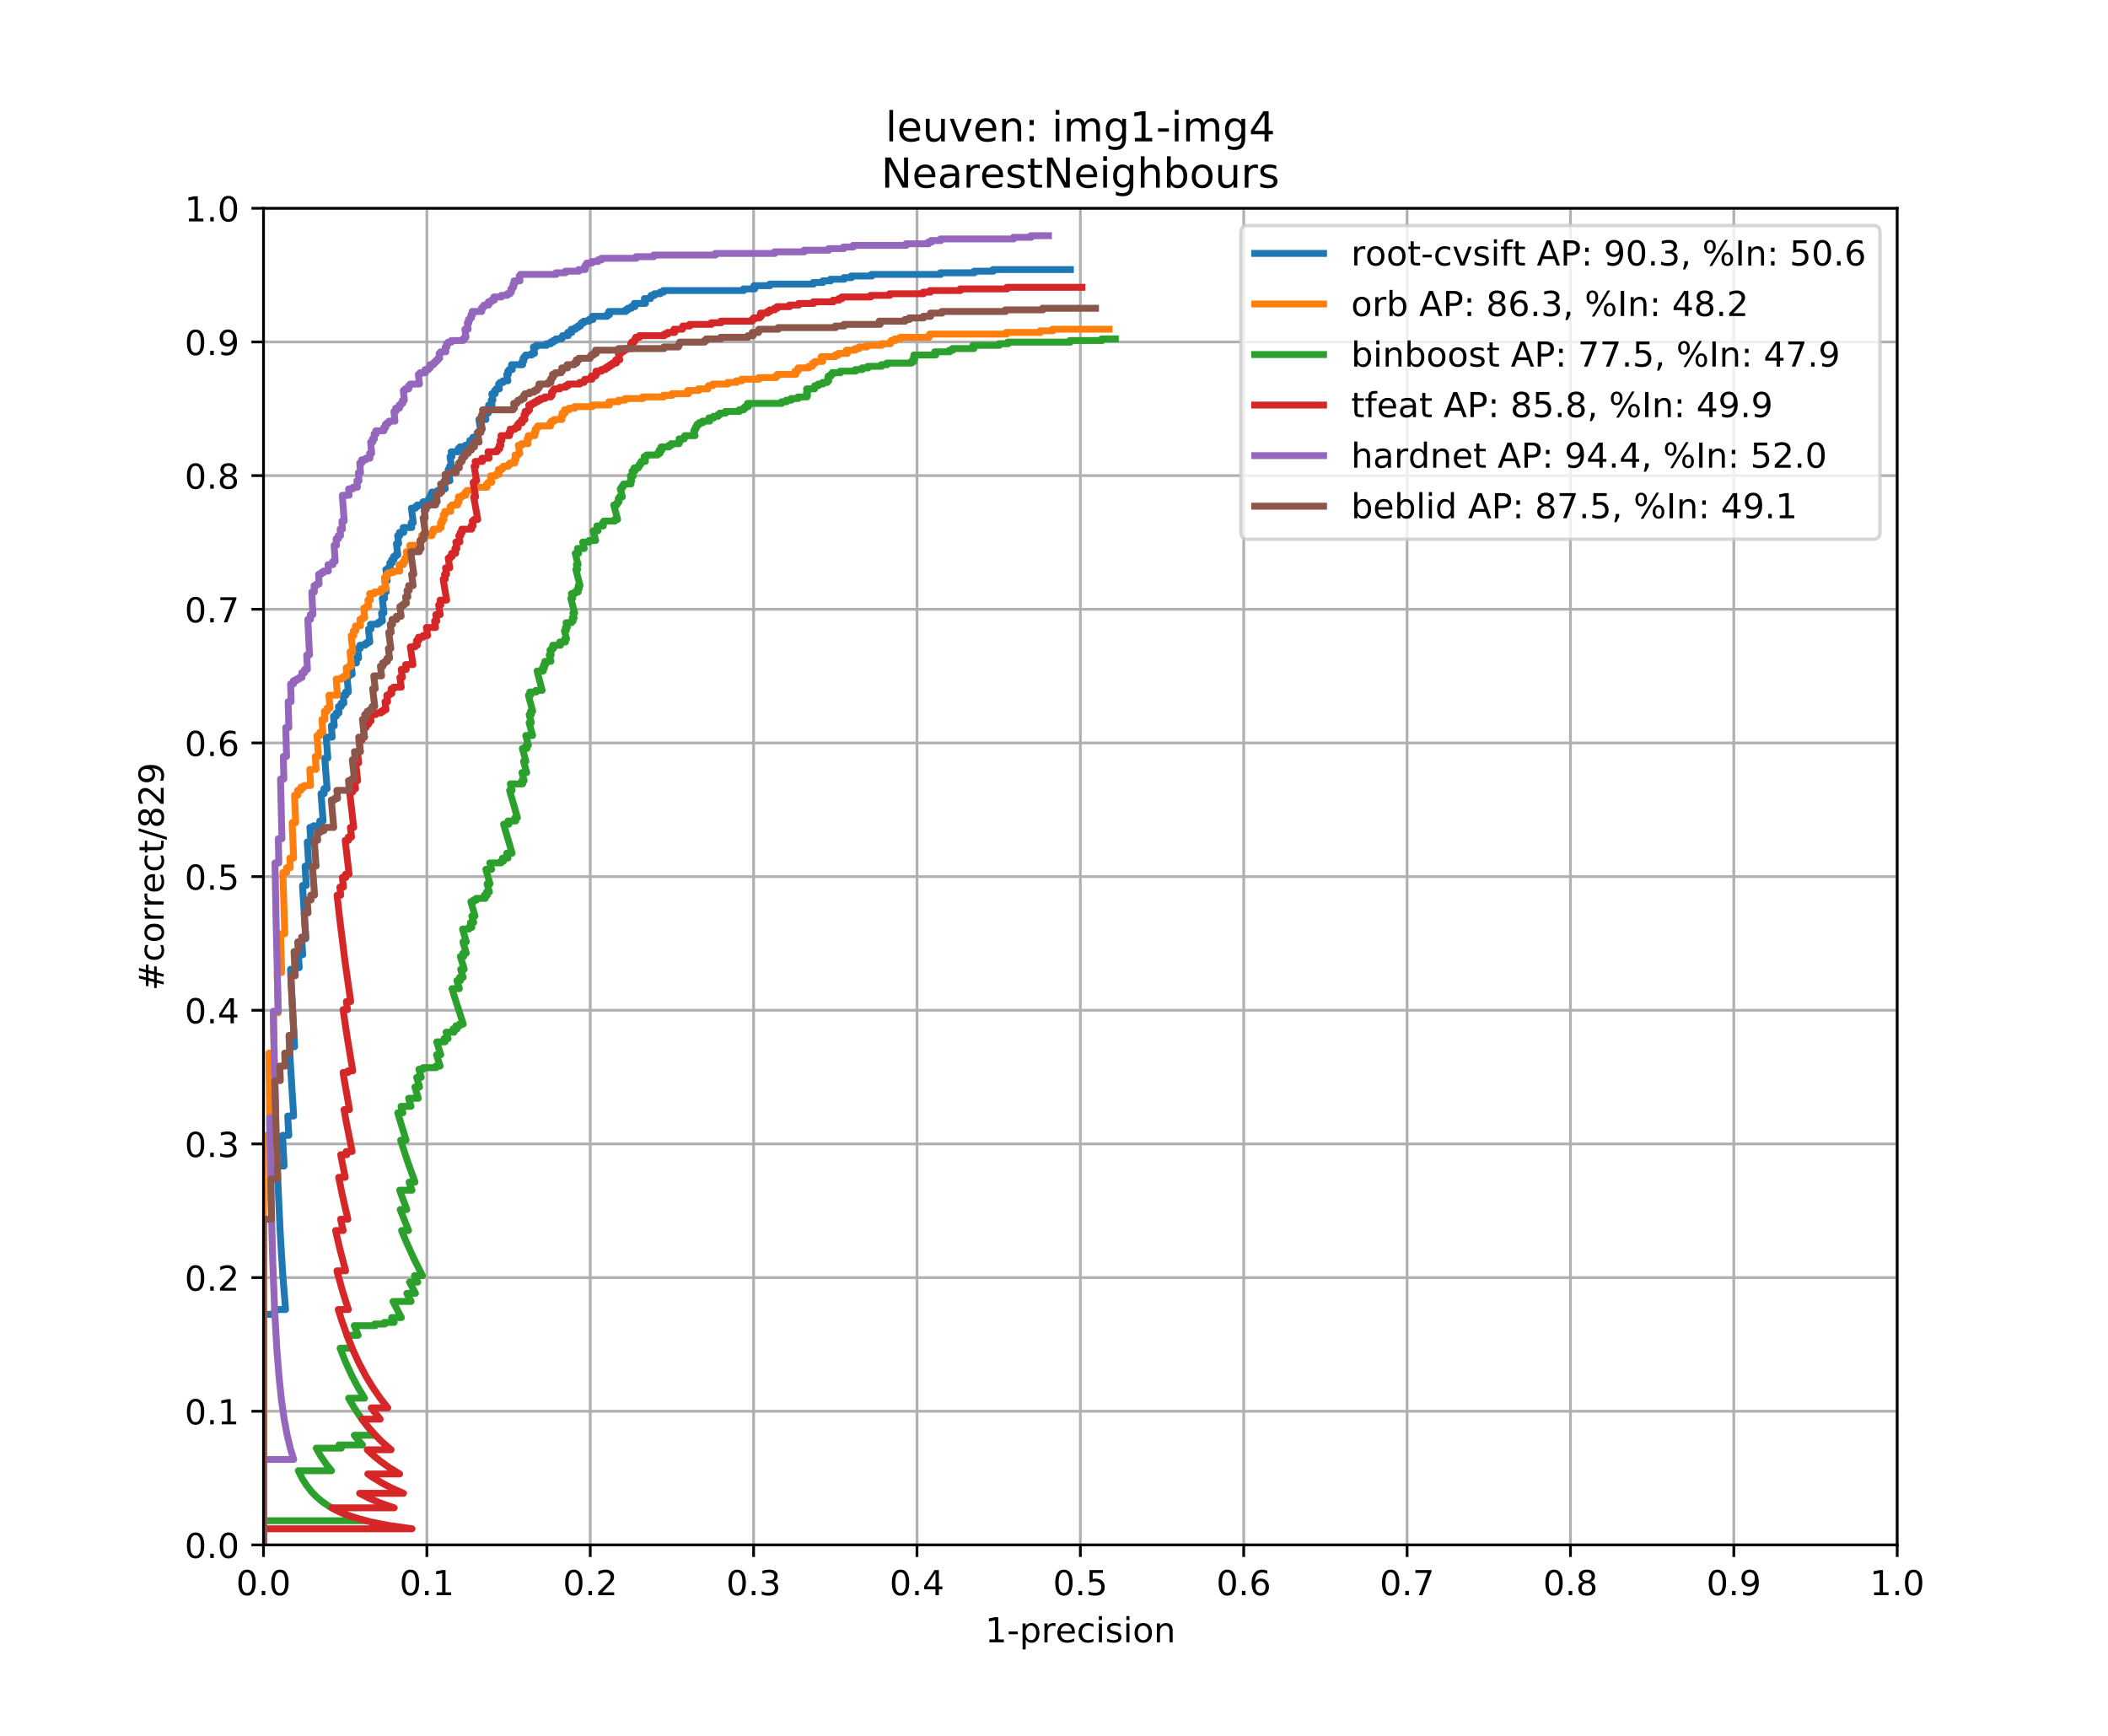 <?xml version="1.0" encoding="utf-8" standalone="no"?>
<!DOCTYPE svg PUBLIC "-//W3C//DTD SVG 1.1//EN"
  "http://www.w3.org/Graphics/SVG/1.1/DTD/svg11.dtd">
<!-- Created with matplotlib (https://matplotlib.org/) -->
<svg height="504pt" version="1.1" viewBox="0 0 612 504" width="612pt" xmlns="http://www.w3.org/2000/svg" xmlns:xlink="http://www.w3.org/1999/xlink">
 <defs>
  <style type="text/css">
*{stroke-linecap:butt;stroke-linejoin:round;}
  </style>
 </defs>
 <g id="figure_1">
  <g id="patch_1">
   <path d="M 0 504 
L 612 504 
L 612 0 
L 0 0 
z
" style="fill:#ffffff;"/>
  </g>
  <g id="axes_1">
   <g id="patch_2">
    <path d="M 76.5 448.56 
L 550.8 448.56 
L 550.8 60.48 
L 76.5 60.48 
z
" style="fill:#ffffff;"/>
   </g>
   <g id="matplotlib.axis_1">
    <g id="xtick_1">
     <g id="line2d_1">
      <path clip-path="url(#pbd91c21e06)" d="M 76.5 448.56 
L 76.5 60.48 
" style="fill:none;stroke:#b0b0b0;stroke-linecap:square;stroke-width:0.8;"/>
     </g>
     <g id="line2d_2">
      <defs>
       <path d="M 0 0 
L 0 3.5 
" id="m86eb17adb3" style="stroke:#000000;stroke-width:0.8;"/>
      </defs>
      <g>
       <use style="stroke:#000000;stroke-width:0.8;" x="76.5" xlink:href="#m86eb17adb3" y="448.56"/>
      </g>
     </g>
     <g id="text_1">
      <!-- 0.0 -->
      <defs>
       <path d="M 31.781 66.406 
Q 24.172 66.406 20.328 58.906 
Q 16.5 51.422 16.5 36.375 
Q 16.5 21.391 20.328 13.891 
Q 24.172 6.391 31.781 6.391 
Q 39.453 6.391 43.281 13.891 
Q 47.125 21.391 47.125 36.375 
Q 47.125 51.422 43.281 58.906 
Q 39.453 66.406 31.781 66.406 
z
M 31.781 74.219 
Q 44.047 74.219 50.516 64.516 
Q 56.984 54.828 56.984 36.375 
Q 56.984 17.969 50.516 8.266 
Q 44.047 -1.422 31.781 -1.422 
Q 19.531 -1.422 13.062 8.266 
Q 6.594 17.969 6.594 36.375 
Q 6.594 54.828 13.062 64.516 
Q 19.531 74.219 31.781 74.219 
z
" id="DejaVuSans-48"/>
       <path d="M 10.688 12.406 
L 21 12.406 
L 21 0 
L 10.688 0 
z
" id="DejaVuSans-46"/>
      </defs>
      <g transform="translate(68.548 463.158)scale(0.1 -0.1)">
       <use xlink:href="#DejaVuSans-48"/>
       <use x="63.623" xlink:href="#DejaVuSans-46"/>
       <use x="95.41" xlink:href="#DejaVuSans-48"/>
      </g>
     </g>
    </g>
    <g id="xtick_2">
     <g id="line2d_3">
      <path clip-path="url(#pbd91c21e06)" d="M 123.93 448.56 
L 123.93 60.48 
" style="fill:none;stroke:#b0b0b0;stroke-linecap:square;stroke-width:0.8;"/>
     </g>
     <g id="line2d_4">
      <g>
       <use style="stroke:#000000;stroke-width:0.8;" x="123.93" xlink:href="#m86eb17adb3" y="448.56"/>
      </g>
     </g>
     <g id="text_2">
      <!-- 0.1 -->
      <defs>
       <path d="M 12.406 8.297 
L 28.516 8.297 
L 28.516 63.922 
L 10.984 60.406 
L 10.984 69.391 
L 28.422 72.906 
L 38.281 72.906 
L 38.281 8.297 
L 54.391 8.297 
L 54.391 0 
L 12.406 0 
z
" id="DejaVuSans-49"/>
      </defs>
      <g transform="translate(115.978 463.158)scale(0.1 -0.1)">
       <use xlink:href="#DejaVuSans-48"/>
       <use x="63.623" xlink:href="#DejaVuSans-46"/>
       <use x="95.41" xlink:href="#DejaVuSans-49"/>
      </g>
     </g>
    </g>
    <g id="xtick_3">
     <g id="line2d_5">
      <path clip-path="url(#pbd91c21e06)" d="M 171.36 448.56 
L 171.36 60.48 
" style="fill:none;stroke:#b0b0b0;stroke-linecap:square;stroke-width:0.8;"/>
     </g>
     <g id="line2d_6">
      <g>
       <use style="stroke:#000000;stroke-width:0.8;" x="171.36" xlink:href="#m86eb17adb3" y="448.56"/>
      </g>
     </g>
     <g id="text_3">
      <!-- 0.2 -->
      <defs>
       <path d="M 19.188 8.297 
L 53.609 8.297 
L 53.609 0 
L 7.328 0 
L 7.328 8.297 
Q 12.938 14.109 22.625 23.891 
Q 32.328 33.688 34.812 36.531 
Q 39.547 41.844 41.422 45.531 
Q 43.312 49.219 43.312 52.781 
Q 43.312 58.594 39.234 62.25 
Q 35.156 65.922 28.609 65.922 
Q 23.969 65.922 18.812 64.312 
Q 13.672 62.703 7.812 59.422 
L 7.812 69.391 
Q 13.766 71.781 18.938 73 
Q 24.125 74.219 28.422 74.219 
Q 39.75 74.219 46.484 68.547 
Q 53.219 62.891 53.219 53.422 
Q 53.219 48.922 51.531 44.891 
Q 49.859 40.875 45.406 35.406 
Q 44.188 33.984 37.641 27.219 
Q 31.109 20.453 19.188 8.297 
z
" id="DejaVuSans-50"/>
      </defs>
      <g transform="translate(163.408 463.158)scale(0.1 -0.1)">
       <use xlink:href="#DejaVuSans-48"/>
       <use x="63.623" xlink:href="#DejaVuSans-46"/>
       <use x="95.41" xlink:href="#DejaVuSans-50"/>
      </g>
     </g>
    </g>
    <g id="xtick_4">
     <g id="line2d_7">
      <path clip-path="url(#pbd91c21e06)" d="M 218.79 448.56 
L 218.79 60.48 
" style="fill:none;stroke:#b0b0b0;stroke-linecap:square;stroke-width:0.8;"/>
     </g>
     <g id="line2d_8">
      <g>
       <use style="stroke:#000000;stroke-width:0.8;" x="218.79" xlink:href="#m86eb17adb3" y="448.56"/>
      </g>
     </g>
     <g id="text_4">
      <!-- 0.3 -->
      <defs>
       <path d="M 40.578 39.312 
Q 47.656 37.797 51.625 33 
Q 55.609 28.219 55.609 21.188 
Q 55.609 10.406 48.188 4.484 
Q 40.766 -1.422 27.094 -1.422 
Q 22.516 -1.422 17.656 -0.516 
Q 12.797 0.391 7.625 2.203 
L 7.625 11.719 
Q 11.719 9.328 16.594 8.109 
Q 21.484 6.891 26.812 6.891 
Q 36.078 6.891 40.938 10.547 
Q 45.797 14.203 45.797 21.188 
Q 45.797 27.641 41.281 31.266 
Q 36.766 34.906 28.719 34.906 
L 20.219 34.906 
L 20.219 43.016 
L 29.109 43.016 
Q 36.375 43.016 40.234 45.922 
Q 44.094 48.828 44.094 54.297 
Q 44.094 59.906 40.109 62.906 
Q 36.141 65.922 28.719 65.922 
Q 24.656 65.922 20.016 65.031 
Q 15.375 64.156 9.812 62.312 
L 9.812 71.094 
Q 15.438 72.656 20.344 73.438 
Q 25.25 74.219 29.594 74.219 
Q 40.828 74.219 47.359 69.109 
Q 53.906 64.016 53.906 55.328 
Q 53.906 49.266 50.438 45.094 
Q 46.969 40.922 40.578 39.312 
z
" id="DejaVuSans-51"/>
      </defs>
      <g transform="translate(210.838 463.158)scale(0.1 -0.1)">
       <use xlink:href="#DejaVuSans-48"/>
       <use x="63.623" xlink:href="#DejaVuSans-46"/>
       <use x="95.41" xlink:href="#DejaVuSans-51"/>
      </g>
     </g>
    </g>
    <g id="xtick_5">
     <g id="line2d_9">
      <path clip-path="url(#pbd91c21e06)" d="M 266.22 448.56 
L 266.22 60.48 
" style="fill:none;stroke:#b0b0b0;stroke-linecap:square;stroke-width:0.8;"/>
     </g>
     <g id="line2d_10">
      <g>
       <use style="stroke:#000000;stroke-width:0.8;" x="266.22" xlink:href="#m86eb17adb3" y="448.56"/>
      </g>
     </g>
     <g id="text_5">
      <!-- 0.4 -->
      <defs>
       <path d="M 37.797 64.312 
L 12.891 25.391 
L 37.797 25.391 
z
M 35.203 72.906 
L 47.609 72.906 
L 47.609 25.391 
L 58.016 25.391 
L 58.016 17.188 
L 47.609 17.188 
L 47.609 0 
L 37.797 0 
L 37.797 17.188 
L 4.891 17.188 
L 4.891 26.703 
z
" id="DejaVuSans-52"/>
      </defs>
      <g transform="translate(258.268 463.158)scale(0.1 -0.1)">
       <use xlink:href="#DejaVuSans-48"/>
       <use x="63.623" xlink:href="#DejaVuSans-46"/>
       <use x="95.41" xlink:href="#DejaVuSans-52"/>
      </g>
     </g>
    </g>
    <g id="xtick_6">
     <g id="line2d_11">
      <path clip-path="url(#pbd91c21e06)" d="M 313.65 448.56 
L 313.65 60.48 
" style="fill:none;stroke:#b0b0b0;stroke-linecap:square;stroke-width:0.8;"/>
     </g>
     <g id="line2d_12">
      <g>
       <use style="stroke:#000000;stroke-width:0.8;" x="313.65" xlink:href="#m86eb17adb3" y="448.56"/>
      </g>
     </g>
     <g id="text_6">
      <!-- 0.5 -->
      <defs>
       <path d="M 10.797 72.906 
L 49.516 72.906 
L 49.516 64.594 
L 19.828 64.594 
L 19.828 46.734 
Q 21.969 47.469 24.109 47.828 
Q 26.266 48.188 28.422 48.188 
Q 40.625 48.188 47.75 41.5 
Q 54.891 34.812 54.891 23.391 
Q 54.891 11.625 47.562 5.094 
Q 40.234 -1.422 26.906 -1.422 
Q 22.312 -1.422 17.547 -0.641 
Q 12.797 0.141 7.719 1.703 
L 7.719 11.625 
Q 12.109 9.234 16.797 8.062 
Q 21.484 6.891 26.703 6.891 
Q 35.156 6.891 40.078 11.328 
Q 45.016 15.766 45.016 23.391 
Q 45.016 31 40.078 35.438 
Q 35.156 39.891 26.703 39.891 
Q 22.75 39.891 18.812 39.016 
Q 14.891 38.141 10.797 36.281 
z
" id="DejaVuSans-53"/>
      </defs>
      <g transform="translate(305.698 463.158)scale(0.1 -0.1)">
       <use xlink:href="#DejaVuSans-48"/>
       <use x="63.623" xlink:href="#DejaVuSans-46"/>
       <use x="95.41" xlink:href="#DejaVuSans-53"/>
      </g>
     </g>
    </g>
    <g id="xtick_7">
     <g id="line2d_13">
      <path clip-path="url(#pbd91c21e06)" d="M 361.08 448.56 
L 361.08 60.48 
" style="fill:none;stroke:#b0b0b0;stroke-linecap:square;stroke-width:0.8;"/>
     </g>
     <g id="line2d_14">
      <g>
       <use style="stroke:#000000;stroke-width:0.8;" x="361.08" xlink:href="#m86eb17adb3" y="448.56"/>
      </g>
     </g>
     <g id="text_7">
      <!-- 0.6 -->
      <defs>
       <path d="M 33.016 40.375 
Q 26.375 40.375 22.484 35.828 
Q 18.609 31.297 18.609 23.391 
Q 18.609 15.531 22.484 10.953 
Q 26.375 6.391 33.016 6.391 
Q 39.656 6.391 43.531 10.953 
Q 47.406 15.531 47.406 23.391 
Q 47.406 31.297 43.531 35.828 
Q 39.656 40.375 33.016 40.375 
z
M 52.594 71.297 
L 52.594 62.312 
Q 48.875 64.062 45.094 64.984 
Q 41.312 65.922 37.594 65.922 
Q 27.828 65.922 22.672 59.328 
Q 17.531 52.734 16.797 39.406 
Q 19.672 43.656 24.016 45.922 
Q 28.375 48.188 33.594 48.188 
Q 44.578 48.188 50.953 41.516 
Q 57.328 34.859 57.328 23.391 
Q 57.328 12.156 50.688 5.359 
Q 44.047 -1.422 33.016 -1.422 
Q 20.359 -1.422 13.672 8.266 
Q 6.984 17.969 6.984 36.375 
Q 6.984 53.656 15.188 63.938 
Q 23.391 74.219 37.203 74.219 
Q 40.922 74.219 44.703 73.484 
Q 48.484 72.75 52.594 71.297 
z
" id="DejaVuSans-54"/>
      </defs>
      <g transform="translate(353.128 463.158)scale(0.1 -0.1)">
       <use xlink:href="#DejaVuSans-48"/>
       <use x="63.623" xlink:href="#DejaVuSans-46"/>
       <use x="95.41" xlink:href="#DejaVuSans-54"/>
      </g>
     </g>
    </g>
    <g id="xtick_8">
     <g id="line2d_15">
      <path clip-path="url(#pbd91c21e06)" d="M 408.51 448.56 
L 408.51 60.48 
" style="fill:none;stroke:#b0b0b0;stroke-linecap:square;stroke-width:0.8;"/>
     </g>
     <g id="line2d_16">
      <g>
       <use style="stroke:#000000;stroke-width:0.8;" x="408.51" xlink:href="#m86eb17adb3" y="448.56"/>
      </g>
     </g>
     <g id="text_8">
      <!-- 0.7 -->
      <defs>
       <path d="M 8.203 72.906 
L 55.078 72.906 
L 55.078 68.703 
L 28.609 0 
L 18.312 0 
L 43.219 64.594 
L 8.203 64.594 
z
" id="DejaVuSans-55"/>
      </defs>
      <g transform="translate(400.558 463.158)scale(0.1 -0.1)">
       <use xlink:href="#DejaVuSans-48"/>
       <use x="63.623" xlink:href="#DejaVuSans-46"/>
       <use x="95.41" xlink:href="#DejaVuSans-55"/>
      </g>
     </g>
    </g>
    <g id="xtick_9">
     <g id="line2d_17">
      <path clip-path="url(#pbd91c21e06)" d="M 455.94 448.56 
L 455.94 60.48 
" style="fill:none;stroke:#b0b0b0;stroke-linecap:square;stroke-width:0.8;"/>
     </g>
     <g id="line2d_18">
      <g>
       <use style="stroke:#000000;stroke-width:0.8;" x="455.94" xlink:href="#m86eb17adb3" y="448.56"/>
      </g>
     </g>
     <g id="text_9">
      <!-- 0.8 -->
      <defs>
       <path d="M 31.781 34.625 
Q 24.75 34.625 20.719 30.859 
Q 16.703 27.094 16.703 20.516 
Q 16.703 13.922 20.719 10.156 
Q 24.75 6.391 31.781 6.391 
Q 38.812 6.391 42.859 10.172 
Q 46.922 13.969 46.922 20.516 
Q 46.922 27.094 42.891 30.859 
Q 38.875 34.625 31.781 34.625 
z
M 21.922 38.812 
Q 15.578 40.375 12.031 44.719 
Q 8.5 49.078 8.5 55.328 
Q 8.5 64.062 14.719 69.141 
Q 20.953 74.219 31.781 74.219 
Q 42.672 74.219 48.875 69.141 
Q 55.078 64.062 55.078 55.328 
Q 55.078 49.078 51.531 44.719 
Q 48 40.375 41.703 38.812 
Q 48.828 37.156 52.797 32.312 
Q 56.781 27.484 56.781 20.516 
Q 56.781 9.906 50.312 4.234 
Q 43.844 -1.422 31.781 -1.422 
Q 19.734 -1.422 13.25 4.234 
Q 6.781 9.906 6.781 20.516 
Q 6.781 27.484 10.781 32.312 
Q 14.797 37.156 21.922 38.812 
z
M 18.312 54.391 
Q 18.312 48.734 21.844 45.562 
Q 25.391 42.391 31.781 42.391 
Q 38.141 42.391 41.719 45.562 
Q 45.312 48.734 45.312 54.391 
Q 45.312 60.062 41.719 63.234 
Q 38.141 66.406 31.781 66.406 
Q 25.391 66.406 21.844 63.234 
Q 18.312 60.062 18.312 54.391 
z
" id="DejaVuSans-56"/>
      </defs>
      <g transform="translate(447.988 463.158)scale(0.1 -0.1)">
       <use xlink:href="#DejaVuSans-48"/>
       <use x="63.623" xlink:href="#DejaVuSans-46"/>
       <use x="95.41" xlink:href="#DejaVuSans-56"/>
      </g>
     </g>
    </g>
    <g id="xtick_10">
     <g id="line2d_19">
      <path clip-path="url(#pbd91c21e06)" d="M 503.37 448.56 
L 503.37 60.48 
" style="fill:none;stroke:#b0b0b0;stroke-linecap:square;stroke-width:0.8;"/>
     </g>
     <g id="line2d_20">
      <g>
       <use style="stroke:#000000;stroke-width:0.8;" x="503.37" xlink:href="#m86eb17adb3" y="448.56"/>
      </g>
     </g>
     <g id="text_10">
      <!-- 0.9 -->
      <defs>
       <path d="M 10.984 1.516 
L 10.984 10.5 
Q 14.703 8.734 18.5 7.812 
Q 22.312 6.891 25.984 6.891 
Q 35.75 6.891 40.891 13.453 
Q 46.047 20.016 46.781 33.406 
Q 43.953 29.203 39.594 26.953 
Q 35.25 24.703 29.984 24.703 
Q 19.047 24.703 12.672 31.312 
Q 6.297 37.938 6.297 49.422 
Q 6.297 60.641 12.938 67.422 
Q 19.578 74.219 30.609 74.219 
Q 43.266 74.219 49.922 64.516 
Q 56.594 54.828 56.594 36.375 
Q 56.594 19.141 48.406 8.859 
Q 40.234 -1.422 26.422 -1.422 
Q 22.703 -1.422 18.891 -0.688 
Q 15.094 0.047 10.984 1.516 
z
M 30.609 32.422 
Q 37.25 32.422 41.125 36.953 
Q 45.016 41.5 45.016 49.422 
Q 45.016 57.281 41.125 61.844 
Q 37.25 66.406 30.609 66.406 
Q 23.969 66.406 20.094 61.844 
Q 16.219 57.281 16.219 49.422 
Q 16.219 41.5 20.094 36.953 
Q 23.969 32.422 30.609 32.422 
z
" id="DejaVuSans-57"/>
      </defs>
      <g transform="translate(495.418 463.158)scale(0.1 -0.1)">
       <use xlink:href="#DejaVuSans-48"/>
       <use x="63.623" xlink:href="#DejaVuSans-46"/>
       <use x="95.41" xlink:href="#DejaVuSans-57"/>
      </g>
     </g>
    </g>
    <g id="xtick_11">
     <g id="line2d_21">
      <path clip-path="url(#pbd91c21e06)" d="M 550.8 448.56 
L 550.8 60.48 
" style="fill:none;stroke:#b0b0b0;stroke-linecap:square;stroke-width:0.8;"/>
     </g>
     <g id="line2d_22">
      <g>
       <use style="stroke:#000000;stroke-width:0.8;" x="550.8" xlink:href="#m86eb17adb3" y="448.56"/>
      </g>
     </g>
     <g id="text_11">
      <!-- 1.0 -->
      <g transform="translate(542.848 463.158)scale(0.1 -0.1)">
       <use xlink:href="#DejaVuSans-49"/>
       <use x="63.623" xlink:href="#DejaVuSans-46"/>
       <use x="95.41" xlink:href="#DejaVuSans-48"/>
      </g>
     </g>
    </g>
    <g id="text_12">
     <!-- 1-precision -->
     <defs>
      <path d="M 4.891 31.391 
L 31.203 31.391 
L 31.203 23.391 
L 4.891 23.391 
z
" id="DejaVuSans-45"/>
      <path d="M 18.109 8.203 
L 18.109 -20.797 
L 9.078 -20.797 
L 9.078 54.688 
L 18.109 54.688 
L 18.109 46.391 
Q 20.953 51.266 25.266 53.625 
Q 29.594 56 35.594 56 
Q 45.562 56 51.781 48.094 
Q 58.016 40.188 58.016 27.297 
Q 58.016 14.406 51.781 6.484 
Q 45.562 -1.422 35.594 -1.422 
Q 29.594 -1.422 25.266 0.953 
Q 20.953 3.328 18.109 8.203 
z
M 48.688 27.297 
Q 48.688 37.203 44.609 42.844 
Q 40.531 48.484 33.406 48.484 
Q 26.266 48.484 22.188 42.844 
Q 18.109 37.203 18.109 27.297 
Q 18.109 17.391 22.188 11.75 
Q 26.266 6.109 33.406 6.109 
Q 40.531 6.109 44.609 11.75 
Q 48.688 17.391 48.688 27.297 
z
" id="DejaVuSans-112"/>
      <path d="M 41.109 46.297 
Q 39.594 47.172 37.812 47.578 
Q 36.031 48 33.891 48 
Q 26.266 48 22.188 43.047 
Q 18.109 38.094 18.109 28.812 
L 18.109 0 
L 9.078 0 
L 9.078 54.688 
L 18.109 54.688 
L 18.109 46.188 
Q 20.953 51.172 25.484 53.578 
Q 30.031 56 36.531 56 
Q 37.453 56 38.578 55.875 
Q 39.703 55.766 41.062 55.516 
z
" id="DejaVuSans-114"/>
      <path d="M 56.203 29.594 
L 56.203 25.203 
L 14.891 25.203 
Q 15.484 15.922 20.484 11.062 
Q 25.484 6.203 34.422 6.203 
Q 39.594 6.203 44.453 7.469 
Q 49.312 8.734 54.109 11.281 
L 54.109 2.781 
Q 49.266 0.734 44.188 -0.344 
Q 39.109 -1.422 33.891 -1.422 
Q 20.797 -1.422 13.156 6.188 
Q 5.516 13.812 5.516 26.812 
Q 5.516 40.234 12.766 48.109 
Q 20.016 56 32.328 56 
Q 43.359 56 49.781 48.891 
Q 56.203 41.797 56.203 29.594 
z
M 47.219 32.234 
Q 47.125 39.594 43.094 43.984 
Q 39.062 48.391 32.422 48.391 
Q 24.906 48.391 20.391 44.141 
Q 15.875 39.891 15.188 32.172 
z
" id="DejaVuSans-101"/>
      <path d="M 48.781 52.594 
L 48.781 44.188 
Q 44.969 46.297 41.141 47.344 
Q 37.312 48.391 33.406 48.391 
Q 24.656 48.391 19.812 42.844 
Q 14.984 37.312 14.984 27.297 
Q 14.984 17.281 19.812 11.734 
Q 24.656 6.203 33.406 6.203 
Q 37.312 6.203 41.141 7.25 
Q 44.969 8.297 48.781 10.406 
L 48.781 2.094 
Q 45.016 0.344 40.984 -0.531 
Q 36.969 -1.422 32.422 -1.422 
Q 20.062 -1.422 12.781 6.344 
Q 5.516 14.109 5.516 27.297 
Q 5.516 40.672 12.859 48.328 
Q 20.219 56 33.016 56 
Q 37.156 56 41.109 55.141 
Q 45.062 54.297 48.781 52.594 
z
" id="DejaVuSans-99"/>
      <path d="M 9.422 54.688 
L 18.406 54.688 
L 18.406 0 
L 9.422 0 
z
M 9.422 75.984 
L 18.406 75.984 
L 18.406 64.594 
L 9.422 64.594 
z
" id="DejaVuSans-105"/>
      <path d="M 44.281 53.078 
L 44.281 44.578 
Q 40.484 46.531 36.375 47.5 
Q 32.281 48.484 27.875 48.484 
Q 21.188 48.484 17.844 46.438 
Q 14.5 44.391 14.5 40.281 
Q 14.5 37.156 16.891 35.375 
Q 19.281 33.594 26.516 31.984 
L 29.594 31.297 
Q 39.156 29.25 43.188 25.516 
Q 47.219 21.781 47.219 15.094 
Q 47.219 7.469 41.188 3.016 
Q 35.156 -1.422 24.609 -1.422 
Q 20.219 -1.422 15.453 -0.562 
Q 10.688 0.297 5.422 2 
L 5.422 11.281 
Q 10.406 8.688 15.234 7.391 
Q 20.062 6.109 24.812 6.109 
Q 31.156 6.109 34.562 8.281 
Q 37.984 10.453 37.984 14.406 
Q 37.984 18.062 35.516 20.016 
Q 33.062 21.969 24.703 23.781 
L 21.578 24.516 
Q 13.234 26.266 9.516 29.906 
Q 5.812 33.547 5.812 39.891 
Q 5.812 47.609 11.281 51.797 
Q 16.75 56 26.812 56 
Q 31.781 56 36.172 55.266 
Q 40.578 54.547 44.281 53.078 
z
" id="DejaVuSans-115"/>
      <path d="M 30.609 48.391 
Q 23.391 48.391 19.188 42.75 
Q 14.984 37.109 14.984 27.297 
Q 14.984 17.484 19.156 11.844 
Q 23.344 6.203 30.609 6.203 
Q 37.797 6.203 41.984 11.859 
Q 46.188 17.531 46.188 27.297 
Q 46.188 37.016 41.984 42.703 
Q 37.797 48.391 30.609 48.391 
z
M 30.609 56 
Q 42.328 56 49.016 48.375 
Q 55.719 40.766 55.719 27.297 
Q 55.719 13.875 49.016 6.219 
Q 42.328 -1.422 30.609 -1.422 
Q 18.844 -1.422 12.172 6.219 
Q 5.516 13.875 5.516 27.297 
Q 5.516 40.766 12.172 48.375 
Q 18.844 56 30.609 56 
z
" id="DejaVuSans-111"/>
      <path d="M 54.891 33.016 
L 54.891 0 
L 45.906 0 
L 45.906 32.719 
Q 45.906 40.484 42.875 44.328 
Q 39.844 48.188 33.797 48.188 
Q 26.516 48.188 22.312 43.547 
Q 18.109 38.922 18.109 30.906 
L 18.109 0 
L 9.078 0 
L 9.078 54.688 
L 18.109 54.688 
L 18.109 46.188 
Q 21.344 51.125 25.703 53.562 
Q 30.078 56 35.797 56 
Q 45.219 56 50.047 50.172 
Q 54.891 44.344 54.891 33.016 
z
" id="DejaVuSans-110"/>
     </defs>
     <g transform="translate(286 476.837)scale(0.1 -0.1)">
      <use xlink:href="#DejaVuSans-49"/>
      <use x="63.623" xlink:href="#DejaVuSans-45"/>
      <use x="99.707" xlink:href="#DejaVuSans-112"/>
      <use x="163.184" xlink:href="#DejaVuSans-114"/>
      <use x="204.266" xlink:href="#DejaVuSans-101"/>
      <use x="265.789" xlink:href="#DejaVuSans-99"/>
      <use x="320.77" xlink:href="#DejaVuSans-105"/>
      <use x="348.553" xlink:href="#DejaVuSans-115"/>
      <use x="400.652" xlink:href="#DejaVuSans-105"/>
      <use x="428.436" xlink:href="#DejaVuSans-111"/>
      <use x="489.617" xlink:href="#DejaVuSans-110"/>
     </g>
    </g>
   </g>
   <g id="matplotlib.axis_2">
    <g id="ytick_1">
     <g id="line2d_23">
      <path clip-path="url(#pbd91c21e06)" d="M 76.5 448.56 
L 550.8 448.56 
" style="fill:none;stroke:#b0b0b0;stroke-linecap:square;stroke-width:0.8;"/>
     </g>
     <g id="line2d_24">
      <defs>
       <path d="M 0 0 
L -3.5 0 
" id="maecb1dfeb8" style="stroke:#000000;stroke-width:0.8;"/>
      </defs>
      <g>
       <use style="stroke:#000000;stroke-width:0.8;" x="76.5" xlink:href="#maecb1dfeb8" y="448.56"/>
      </g>
     </g>
     <g id="text_13">
      <!-- 0.0 -->
      <g transform="translate(53.597 452.359)scale(0.1 -0.1)">
       <use xlink:href="#DejaVuSans-48"/>
       <use x="63.623" xlink:href="#DejaVuSans-46"/>
       <use x="95.41" xlink:href="#DejaVuSans-48"/>
      </g>
     </g>
    </g>
    <g id="ytick_2">
     <g id="line2d_25">
      <path clip-path="url(#pbd91c21e06)" d="M 76.5 409.752 
L 550.8 409.752 
" style="fill:none;stroke:#b0b0b0;stroke-linecap:square;stroke-width:0.8;"/>
     </g>
     <g id="line2d_26">
      <g>
       <use style="stroke:#000000;stroke-width:0.8;" x="76.5" xlink:href="#maecb1dfeb8" y="409.752"/>
      </g>
     </g>
     <g id="text_14">
      <!-- 0.1 -->
      <g transform="translate(53.597 413.551)scale(0.1 -0.1)">
       <use xlink:href="#DejaVuSans-48"/>
       <use x="63.623" xlink:href="#DejaVuSans-46"/>
       <use x="95.41" xlink:href="#DejaVuSans-49"/>
      </g>
     </g>
    </g>
    <g id="ytick_3">
     <g id="line2d_27">
      <path clip-path="url(#pbd91c21e06)" d="M 76.5 370.944 
L 550.8 370.944 
" style="fill:none;stroke:#b0b0b0;stroke-linecap:square;stroke-width:0.8;"/>
     </g>
     <g id="line2d_28">
      <g>
       <use style="stroke:#000000;stroke-width:0.8;" x="76.5" xlink:href="#maecb1dfeb8" y="370.944"/>
      </g>
     </g>
     <g id="text_15">
      <!-- 0.2 -->
      <g transform="translate(53.597 374.743)scale(0.1 -0.1)">
       <use xlink:href="#DejaVuSans-48"/>
       <use x="63.623" xlink:href="#DejaVuSans-46"/>
       <use x="95.41" xlink:href="#DejaVuSans-50"/>
      </g>
     </g>
    </g>
    <g id="ytick_4">
     <g id="line2d_29">
      <path clip-path="url(#pbd91c21e06)" d="M 76.5 332.136 
L 550.8 332.136 
" style="fill:none;stroke:#b0b0b0;stroke-linecap:square;stroke-width:0.8;"/>
     </g>
     <g id="line2d_30">
      <g>
       <use style="stroke:#000000;stroke-width:0.8;" x="76.5" xlink:href="#maecb1dfeb8" y="332.136"/>
      </g>
     </g>
     <g id="text_16">
      <!-- 0.3 -->
      <g transform="translate(53.597 335.935)scale(0.1 -0.1)">
       <use xlink:href="#DejaVuSans-48"/>
       <use x="63.623" xlink:href="#DejaVuSans-46"/>
       <use x="95.41" xlink:href="#DejaVuSans-51"/>
      </g>
     </g>
    </g>
    <g id="ytick_5">
     <g id="line2d_31">
      <path clip-path="url(#pbd91c21e06)" d="M 76.5 293.328 
L 550.8 293.328 
" style="fill:none;stroke:#b0b0b0;stroke-linecap:square;stroke-width:0.8;"/>
     </g>
     <g id="line2d_32">
      <g>
       <use style="stroke:#000000;stroke-width:0.8;" x="76.5" xlink:href="#maecb1dfeb8" y="293.328"/>
      </g>
     </g>
     <g id="text_17">
      <!-- 0.4 -->
      <g transform="translate(53.597 297.127)scale(0.1 -0.1)">
       <use xlink:href="#DejaVuSans-48"/>
       <use x="63.623" xlink:href="#DejaVuSans-46"/>
       <use x="95.41" xlink:href="#DejaVuSans-52"/>
      </g>
     </g>
    </g>
    <g id="ytick_6">
     <g id="line2d_33">
      <path clip-path="url(#pbd91c21e06)" d="M 76.5 254.52 
L 550.8 254.52 
" style="fill:none;stroke:#b0b0b0;stroke-linecap:square;stroke-width:0.8;"/>
     </g>
     <g id="line2d_34">
      <g>
       <use style="stroke:#000000;stroke-width:0.8;" x="76.5" xlink:href="#maecb1dfeb8" y="254.52"/>
      </g>
     </g>
     <g id="text_18">
      <!-- 0.5 -->
      <g transform="translate(53.597 258.319)scale(0.1 -0.1)">
       <use xlink:href="#DejaVuSans-48"/>
       <use x="63.623" xlink:href="#DejaVuSans-46"/>
       <use x="95.41" xlink:href="#DejaVuSans-53"/>
      </g>
     </g>
    </g>
    <g id="ytick_7">
     <g id="line2d_35">
      <path clip-path="url(#pbd91c21e06)" d="M 76.5 215.712 
L 550.8 215.712 
" style="fill:none;stroke:#b0b0b0;stroke-linecap:square;stroke-width:0.8;"/>
     </g>
     <g id="line2d_36">
      <g>
       <use style="stroke:#000000;stroke-width:0.8;" x="76.5" xlink:href="#maecb1dfeb8" y="215.712"/>
      </g>
     </g>
     <g id="text_19">
      <!-- 0.6 -->
      <g transform="translate(53.597 219.511)scale(0.1 -0.1)">
       <use xlink:href="#DejaVuSans-48"/>
       <use x="63.623" xlink:href="#DejaVuSans-46"/>
       <use x="95.41" xlink:href="#DejaVuSans-54"/>
      </g>
     </g>
    </g>
    <g id="ytick_8">
     <g id="line2d_37">
      <path clip-path="url(#pbd91c21e06)" d="M 76.5 176.904 
L 550.8 176.904 
" style="fill:none;stroke:#b0b0b0;stroke-linecap:square;stroke-width:0.8;"/>
     </g>
     <g id="line2d_38">
      <g>
       <use style="stroke:#000000;stroke-width:0.8;" x="76.5" xlink:href="#maecb1dfeb8" y="176.904"/>
      </g>
     </g>
     <g id="text_20">
      <!-- 0.7 -->
      <g transform="translate(53.597 180.703)scale(0.1 -0.1)">
       <use xlink:href="#DejaVuSans-48"/>
       <use x="63.623" xlink:href="#DejaVuSans-46"/>
       <use x="95.41" xlink:href="#DejaVuSans-55"/>
      </g>
     </g>
    </g>
    <g id="ytick_9">
     <g id="line2d_39">
      <path clip-path="url(#pbd91c21e06)" d="M 76.5 138.096 
L 550.8 138.096 
" style="fill:none;stroke:#b0b0b0;stroke-linecap:square;stroke-width:0.8;"/>
     </g>
     <g id="line2d_40">
      <g>
       <use style="stroke:#000000;stroke-width:0.8;" x="76.5" xlink:href="#maecb1dfeb8" y="138.096"/>
      </g>
     </g>
     <g id="text_21">
      <!-- 0.8 -->
      <g transform="translate(53.597 141.895)scale(0.1 -0.1)">
       <use xlink:href="#DejaVuSans-48"/>
       <use x="63.623" xlink:href="#DejaVuSans-46"/>
       <use x="95.41" xlink:href="#DejaVuSans-56"/>
      </g>
     </g>
    </g>
    <g id="ytick_10">
     <g id="line2d_41">
      <path clip-path="url(#pbd91c21e06)" d="M 76.5 99.288 
L 550.8 99.288 
" style="fill:none;stroke:#b0b0b0;stroke-linecap:square;stroke-width:0.8;"/>
     </g>
     <g id="line2d_42">
      <g>
       <use style="stroke:#000000;stroke-width:0.8;" x="76.5" xlink:href="#maecb1dfeb8" y="99.288"/>
      </g>
     </g>
     <g id="text_22">
      <!-- 0.9 -->
      <g transform="translate(53.597 103.087)scale(0.1 -0.1)">
       <use xlink:href="#DejaVuSans-48"/>
       <use x="63.623" xlink:href="#DejaVuSans-46"/>
       <use x="95.41" xlink:href="#DejaVuSans-57"/>
      </g>
     </g>
    </g>
    <g id="ytick_11">
     <g id="line2d_43">
      <path clip-path="url(#pbd91c21e06)" d="M 76.5 60.48 
L 550.8 60.48 
" style="fill:none;stroke:#b0b0b0;stroke-linecap:square;stroke-width:0.8;"/>
     </g>
     <g id="line2d_44">
      <g>
       <use style="stroke:#000000;stroke-width:0.8;" x="76.5" xlink:href="#maecb1dfeb8" y="60.48"/>
      </g>
     </g>
     <g id="text_23">
      <!-- 1.0 -->
      <g transform="translate(53.597 64.279)scale(0.1 -0.1)">
       <use xlink:href="#DejaVuSans-49"/>
       <use x="63.623" xlink:href="#DejaVuSans-46"/>
       <use x="95.41" xlink:href="#DejaVuSans-48"/>
      </g>
     </g>
    </g>
    <g id="text_24">
     <!-- #correct/829 -->
     <defs>
      <path d="M 51.125 44 
L 36.922 44 
L 32.812 27.688 
L 47.125 27.688 
z
M 43.797 71.781 
L 38.719 51.516 
L 52.984 51.516 
L 58.109 71.781 
L 65.922 71.781 
L 60.891 51.516 
L 76.125 51.516 
L 76.125 44 
L 58.984 44 
L 54.984 27.688 
L 70.516 27.688 
L 70.516 20.219 
L 53.078 20.219 
L 48 0 
L 40.188 0 
L 45.219 20.219 
L 30.906 20.219 
L 25.875 0 
L 18.016 0 
L 23.094 20.219 
L 7.719 20.219 
L 7.719 27.688 
L 24.906 27.688 
L 29 44 
L 13.281 44 
L 13.281 51.516 
L 30.906 51.516 
L 35.891 71.781 
z
" id="DejaVuSans-35"/>
      <path d="M 18.312 70.219 
L 18.312 54.688 
L 36.812 54.688 
L 36.812 47.703 
L 18.312 47.703 
L 18.312 18.016 
Q 18.312 11.328 20.141 9.422 
Q 21.969 7.516 27.594 7.516 
L 36.812 7.516 
L 36.812 0 
L 27.594 0 
Q 17.188 0 13.234 3.875 
Q 9.281 7.766 9.281 18.016 
L 9.281 47.703 
L 2.688 47.703 
L 2.688 54.688 
L 9.281 54.688 
L 9.281 70.219 
z
" id="DejaVuSans-116"/>
      <path d="M 25.391 72.906 
L 33.688 72.906 
L 8.297 -9.281 
L 0 -9.281 
z
" id="DejaVuSans-47"/>
     </defs>
     <g transform="translate(47.517 287.641)rotate(-90)scale(0.1 -0.1)">
      <use xlink:href="#DejaVuSans-35"/>
      <use x="83.789" xlink:href="#DejaVuSans-99"/>
      <use x="138.77" xlink:href="#DejaVuSans-111"/>
      <use x="199.951" xlink:href="#DejaVuSans-114"/>
      <use x="241.049" xlink:href="#DejaVuSans-114"/>
      <use x="282.131" xlink:href="#DejaVuSans-101"/>
      <use x="343.654" xlink:href="#DejaVuSans-99"/>
      <use x="398.635" xlink:href="#DejaVuSans-116"/>
      <use x="437.844" xlink:href="#DejaVuSans-47"/>
      <use x="471.535" xlink:href="#DejaVuSans-56"/>
      <use x="535.158" xlink:href="#DejaVuSans-50"/>
      <use x="598.781" xlink:href="#DejaVuSans-57"/>
     </g>
    </g>
   </g>
   <g id="line2d_45">
    <path clip-path="url(#pbd91c21e06)" d="M 76.5 448.092 
L 76.5 381.617 
L 79.794 381.617 
L 79.727 380.213 
L 82.909 380.213 
L 82.113 370.382 
L 81.365 358.211 
L 80.679 343.231 
L 80.503 338.549 
L 82.479 338.549 
L 82.037 329.655 
L 83.853 329.655 
L 83.527 324.037 
L 85.251 324.037 
L 84.327 309.057 
L 84.053 303.908 
L 85.534 303.908 
L 84.585 286.587 
L 84.34 281.437 
L 85.621 281.437 
L 85.596 280.969 
L 86.867 280.969 
L 86.645 277.224 
L 87.883 277.224 
L 87.588 272.543 
L 88.788 272.543 
L 87.82 257.095 
L 88.922 257.095 
L 88.577 251.477 
L 89.645 251.477 
L 89.204 244.455 
L 90.233 244.455 
L 89.963 240.242 
L 90.967 240.242 
L 90.935 239.774 
L 92.926 239.774 
L 92.82 238.37 
L 93.803 238.37 
L 93.194 230.411 
L 94.139 230.411 
L 94.031 229.007 
L 94.967 229.007 
L 94.275 220.112 
L 95.173 220.112 
L 94.707 214.027 
L 96.451 214.027 
L 96.188 210.75 
L 97.044 210.75 
L 96.815 207.941 
L 97.658 207.941 
L 97.58 207.005 
L 98.418 207.005 
L 98.257 205.132 
L 99.086 205.132 
L 99.003 204.196 
L 99.826 204.196 
L 99.616 201.855 
L 100.429 201.855 
L 100.343 200.919 
L 101.15 200.919 
L 100.716 196.238 
L 101.507 196.238 
L 101.463 195.77 
L 102.25 195.77 
L 101.938 192.493 
L 103.486 192.493 
L 103.347 191.088 
L 104.113 191.088 
L 103.833 188.28 
L 104.589 188.28 
L 104.494 187.343 
L 105.994 187.343 
L 105.945 186.875 
L 106.69 186.875 
L 106.639 186.407 
L 107.381 186.407 
L 106.974 182.662 
L 107.704 182.662 
L 107.551 181.258 
L 109.716 181.258 
L 109.662 180.789 
L 110.379 180.789 
L 110.324 180.321 
L 111.036 180.321 
L 110.759 177.981 
L 111.464 177.981 
L 110.967 173.768 
L 111.661 173.768 
L 111.441 171.895 
L 112.128 171.895 
L 111.742 168.618 
L 112.421 168.618 
L 112.036 165.341 
L 112.706 165.341 
L 112.651 164.873 
L 113.318 164.873 
L 113.15 163.469 
L 113.813 163.469 
L 113.7 162.532 
L 114.358 162.532 
L 114.245 161.596 
L 114.899 161.596 
L 114.842 161.128 
L 115.493 161.128 
L 115.089 157.851 
L 115.733 157.851 
L 115.445 155.51 
L 116.083 155.51 
L 115.967 154.574 
L 117.233 154.574 
L 117.056 153.17 
L 119.556 153.17 
L 119.371 151.765 
L 119.989 151.765 
L 119.435 147.552 
L 120.652 147.552 
L 120.59 147.084 
L 121.195 147.084 
L 121.132 146.616 
L 122.935 146.616 
L 122.805 145.68 
L 124.589 145.68 
L 124.456 144.743 
L 125.045 144.743 
L 124.911 143.807 
L 125.498 143.807 
L 125.363 142.871 
L 127.109 142.871 
L 127.04 142.403 
L 128.195 142.403 
L 128.124 141.935 
L 129.272 141.935 
L 128.916 139.594 
L 130.615 139.594 
L 130.111 136.317 
L 130.67 136.317 
L 130.526 135.381 
L 131.082 135.381 
L 130.652 132.572 
L 131.203 132.572 
L 130.989 131.168 
L 133.17 131.168 
L 133.023 130.231 
L 133.563 130.231 
L 133.49 129.763 
L 135.101 129.763 
L 135.025 129.295 
L 136.092 129.295 
L 136.015 128.827 
L 136.546 128.827 
L 136.392 127.891 
L 137.447 127.891 
L 137.292 126.954 
L 138.339 126.954 
L 138.261 126.486 
L 138.782 126.486 
L 138.625 125.55 
L 139.143 125.55 
L 139.065 125.082 
L 139.581 125.082 
L 139.032 121.805 
L 141.071 121.805 
L 140.752 119.933 
L 141.76 119.933 
L 141.52 118.528 
L 142.021 118.528 
L 141.861 117.592 
L 142.856 117.592 
L 142.615 116.188 
L 143.109 116.188 
L 142.788 114.315 
L 143.769 114.315 
L 143.607 113.379 
L 144.095 113.379 
L 144.014 112.911 
L 144.985 112.911 
L 144.741 111.506 
L 145.223 111.506 
L 145.141 111.038 
L 146.101 111.038 
L 146.019 110.57 
L 147.449 110.57 
L 147.117 108.697 
L 147.589 108.697 
L 147.423 107.761 
L 147.894 107.761 
L 147.811 107.293 
L 148.748 107.293 
L 148.497 105.889 
L 151.734 105.889 
L 151.561 104.952 
L 152.019 104.952 
L 151.846 104.016 
L 152.301 104.016 
L 152.215 103.548 
L 152.669 103.548 
L 152.582 103.08 
L 154.386 103.08 
L 154.298 102.612 
L 155.193 102.612 
L 154.839 100.739 
L 155.727 100.739 
L 155.639 100.271 
L 158.712 100.271 
L 158.621 99.803 
L 159.922 99.803 
L 159.83 99.335 
L 160.692 99.335 
L 160.599 98.867 
L 161.457 98.867 
L 161.364 98.399 
L 163.066 98.399 
L 162.972 97.93 
L 163.395 97.93 
L 163.3 97.462 
L 164.981 97.462 
L 164.79 96.526 
L 166.039 96.526 
L 165.846 95.59 
L 167.085 95.59 
L 166.988 95.122 
L 167.809 95.122 
L 167.712 94.654 
L 168.528 94.654 
L 168.43 94.185 
L 168.837 94.185 
L 168.739 93.717 
L 169.549 93.717 
L 169.451 93.249 
L 171.06 93.249 
L 170.96 92.781 
L 172.157 92.781 
L 171.957 91.845 
L 176.275 91.845 
L 176.172 91.377 
L 176.946 91.377 
L 176.739 90.44 
L 181.686 90.44 
L 181.579 89.972 
L 182.328 89.972 
L 182.22 89.504 
L 183.337 89.504 
L 183.229 89.036 
L 184.339 89.036 
L 184.122 88.1 
L 187.406 88.1 
L 187.076 86.695 
L 188.871 86.695 
L 188.76 86.227 
L 189.117 86.227 
L 189.006 85.759 
L 190.071 85.759 
L 189.96 85.291 
L 191.72 85.291 
L 191.608 84.823 
L 192.655 84.823 
L 192.542 84.355 
L 215.949 84.355 
L 215.823 83.887 
L 219.131 83.887 
L 218.875 82.95 
L 223.567 82.95 
L 223.437 82.482 
L 236.209 82.482 
L 236.074 82.014 
L 238.981 82.014 
L 238.844 81.546 
L 241.182 81.546 
L 241.045 81.078 
L 245.114 81.078 
L 244.976 80.61 
L 247.217 80.61 
L 247.078 80.141 
L 253.133 80.141 
L 252.993 79.673 
L 273.127 79.673 
L 272.981 79.205 
L 282.924 79.205 
L 282.776 78.737 
L 288.407 78.737 
L 288.259 78.269 
L 310.767 78.269 
L 310.767 78.269 
" style="fill:none;stroke:#1f77b4;stroke-linecap:square;stroke-width:2;"/>
   </g>
   <g id="line2d_46">
    <path clip-path="url(#pbd91c21e06)" d="M 76.5 448.092 
L 76.5 329.655 
L 78.36 329.655 
L 78.05 305.78 
L 79.59 305.78 
L 79.357 294.077 
L 80.773 294.077 
L 80.475 282.374 
L 81.785 282.374 
L 81.454 271.139 
L 82.676 271.139 
L 82.12 253.35 
L 83.228 253.35 
L 83.18 251.945 
L 84.275 251.945 
L 84.168 249.137 
L 85.243 249.137 
L 84.821 238.838 
L 85.841 238.838 
L 85.506 230.879 
L 86.485 230.879 
L 86.423 229.475 
L 87.392 229.475 
L 87.347 228.539 
L 88.308 228.539 
L 88.284 228.071 
L 90.191 228.071 
L 89.915 223.389 
L 91.769 223.389 
L 91.527 219.644 
L 92.435 219.644 
L 92.036 213.559 
L 92.918 213.559 
L 92.855 212.622 
L 93.731 212.622 
L 93.471 208.877 
L 94.331 208.877 
L 94.165 206.537 
L 95.014 206.537 
L 94.945 205.6 
L 95.788 205.6 
L 95.507 201.855 
L 97.981 201.855 
L 97.599 197.174 
L 99.206 197.174 
L 99.166 196.706 
L 99.964 196.706 
L 99.922 196.238 
L 100.716 196.238 
L 100.505 193.897 
L 101.289 193.897 
L 101.246 193.429 
L 102.027 193.429 
L 101.634 189.216 
L 102.4 189.216 
L 101.966 184.535 
L 102.718 184.535 
L 102.587 183.13 
L 103.332 183.13 
L 103.199 181.726 
L 104.676 181.726 
L 104.491 179.853 
L 105.222 179.853 
L 105.175 179.385 
L 105.902 179.385 
L 105.617 176.576 
L 106.335 176.576 
L 106.287 176.108 
L 107.002 176.108 
L 106.807 174.236 
L 107.515 174.236 
L 107.318 172.363 
L 108.719 172.363 
L 108.669 171.895 
L 110.751 171.895 
L 110.644 170.959 
L 112.017 170.959 
L 111.633 167.682 
L 112.31 167.682 
L 112.2 166.746 
L 112.873 166.746 
L 112.817 166.277 
L 114.154 166.277 
L 114.097 165.809 
L 116.085 165.809 
L 115.846 163.937 
L 117.154 163.937 
L 117.032 163.001 
L 117.682 163.001 
L 117.559 162.064 
L 118.204 162.064 
L 117.957 160.192 
L 119.236 160.192 
L 118.985 158.319 
L 122.132 158.319 
L 121.934 156.915 
L 122.555 156.915 
L 122.356 155.51 
L 125.425 155.51 
L 125.285 154.574 
L 125.892 154.574 
L 125.752 153.638 
L 127.558 153.638 
L 127.486 153.17 
L 128.083 153.17 
L 127.866 151.765 
L 128.46 151.765 
L 128.314 150.829 
L 128.905 150.829 
L 128.686 149.425 
L 129.273 149.425 
L 129.127 148.488 
L 130.874 148.488 
L 130.65 147.084 
L 131.227 147.084 
L 131.152 146.616 
L 132.872 146.616 
L 132.718 145.68 
L 133.287 145.68 
L 133.056 144.275 
L 134.185 144.275 
L 134.107 143.807 
L 135.229 143.807 
L 135.071 142.871 
L 135.629 142.871 
L 135.549 142.403 
L 137.761 142.403 
L 137.68 141.935 
L 138.228 141.935 
L 138.146 141.467 
L 141.404 141.467 
L 141.234 140.53 
L 141.771 140.53 
L 141.685 140.062 
L 142.753 140.062 
L 142.409 138.19 
L 143.994 138.19 
L 143.907 137.721 
L 144.956 137.721 
L 144.692 136.317 
L 145.732 136.317 
L 145.643 135.849 
L 146.161 135.849 
L 146.072 135.381 
L 147.615 135.381 
L 147.525 134.913 
L 148.036 134.913 
L 147.945 134.445 
L 149.469 134.445 
L 149.286 133.508 
L 149.79 133.508 
L 149.515 132.104 
L 150.517 132.104 
L 150.425 131.636 
L 150.923 131.636 
L 150.463 129.295 
L 151.451 129.295 
L 151.359 128.827 
L 153.319 128.827 
L 153.037 127.423 
L 153.523 127.423 
L 153.335 126.486 
L 155.263 126.486 
L 155.072 125.55 
L 155.55 125.55 
L 155.36 124.614 
L 155.835 124.614 
L 155.74 124.146 
L 156.214 124.146 
L 156.119 123.678 
L 159.869 123.678 
L 159.671 122.741 
L 160.134 122.741 
L 160.035 122.273 
L 160.957 122.273 
L 160.857 121.805 
L 163.14 121.805 
L 162.938 120.869 
L 163.39 120.869 
L 163.188 119.933 
L 164.089 119.933 
L 163.886 118.996 
L 165.226 118.996 
L 165.124 118.528 
L 166.895 118.528 
L 166.791 118.06 
L 172.004 118.06 
L 171.896 117.592 
L 176.965 117.592 
L 176.741 116.656 
L 179.631 116.656 
L 179.518 116.188 
L 181.553 116.188 
L 181.438 115.719 
L 186.624 115.719 
L 186.505 115.251 
L 192.686 115.251 
L 192.563 114.783 
L 195.2 114.783 
L 195.075 114.315 
L 199.867 114.315 
L 199.612 113.379 
L 202.85 113.379 
L 202.721 112.911 
L 205.548 112.911 
L 205.417 112.442 
L 205.767 112.442 
L 205.636 111.974 
L 207.028 111.974 
L 206.897 111.506 
L 211.341 111.506 
L 211.207 111.038 
L 213.883 111.038 
L 213.748 110.57 
L 215.399 110.57 
L 215.263 110.102 
L 220.435 110.102 
L 220.296 109.634 
L 225.309 109.634 
L 225.168 109.166 
L 225.783 109.166 
L 225.642 108.697 
L 231.077 108.697 
L 230.79 107.761 
L 231.678 107.761 
L 231.534 107.293 
L 231.829 107.293 
L 231.686 106.825 
L 234.889 106.825 
L 234.744 106.357 
L 235.892 106.357 
L 235.748 105.889 
L 236.033 105.889 
L 235.889 105.421 
L 236.742 105.421 
L 236.598 104.952 
L 238.85 104.952 
L 238.415 103.548 
L 242.547 103.548 
L 242.401 103.08 
L 243.484 103.08 
L 243.337 102.612 
L 246.011 102.612 
L 245.716 101.675 
L 248.342 101.675 
L 248.194 101.207 
L 249.49 101.207 
L 249.342 100.739 
L 251.645 100.739 
L 251.496 100.271 
L 255.997 100.271 
L 255.847 99.803 
L 258.531 99.803 
L 258.38 99.335 
L 258.863 99.335 
L 258.713 98.867 
L 259.912 98.867 
L 259.761 98.399 
L 261.423 98.399 
L 261.272 97.93 
L 269.747 97.93 
L 269.594 97.462 
L 270.038 97.462 
L 269.886 96.994 
L 292.31 96.994 
L 292.153 96.526 
L 302.074 96.526 
L 301.916 96.058 
L 305.674 96.058 
L 305.517 95.59 
L 321.995 95.59 
L 321.995 95.59 
" style="fill:none;stroke:#ff7f0e;stroke-linecap:square;stroke-width:2;"/>
   </g>
   <g id="line2d_47">
    <path clip-path="url(#pbd91c21e06)" d="M 76.5 448.092 
L 76.5 441.538 
L 106.144 441.538 
L 102.85 440.602 
L 100.215 439.666 
L 98.059 438.729 
L 95.472 437.325 
L 93.439 435.92 
L 91.8 434.516 
L 90.45 433.112 
L 88.982 431.239 
L 87.793 429.367 
L 86.591 427.026 
L 96.263 427.026 
L 94.742 425.153 
L 93.142 422.813 
L 91.8 420.472 
L 99.086 420.472 
L 98.391 419.536 
L 105.245 419.536 
L 103.221 417.195 
L 102.85 416.727 
L 108.986 416.727 
L 106.904 414.386 
L 104.732 411.578 
L 102.85 408.769 
L 101.203 405.96 
L 105.838 405.96 
L 103.863 402.683 
L 102.138 399.406 
L 100.414 395.661 
L 98.733 391.448 
L 102.237 391.448 
L 100.734 387.703 
L 103.996 387.703 
L 102.85 384.894 
L 108.986 384.894 
L 108.765 384.426 
L 111.752 384.426 
L 111.515 383.958 
L 114.444 383.958 
L 113.7 382.554 
L 116.538 382.554 
L 114.328 378.34 
L 114.097 377.872 
L 119.358 377.872 
L 118.105 375.532 
L 120.621 375.532 
L 118.896 372.255 
L 121.295 372.255 
L 120.321 370.382 
L 122.648 370.382 
L 120.282 365.701 
L 117.944 360.552 
L 116.582 357.275 
L 118.611 357.275 
L 116.375 351.657 
L 116.199 351.189 
L 118.105 351.189 
L 116.025 345.571 
L 119.618 345.571 
L 118.745 343.231 
L 120.487 343.231 
L 118.297 337.145 
L 116.314 331.059 
L 117.893 331.059 
L 115.752 324.037 
L 115.484 323.101 
L 116.969 323.101 
L 116.424 321.229 
L 119.33 321.229 
L 118.625 318.888 
L 121.45 318.888 
L 120.445 315.611 
L 121.815 315.611 
L 120.966 312.802 
L 122.305 312.802 
L 121.602 310.462 
L 122.915 310.462 
L 122.773 309.993 
L 126.653 309.993 
L 126.502 309.525 
L 127.776 309.525 
L 126.72 306.248 
L 127.964 306.248 
L 126.784 302.503 
L 129.2 302.503 
L 128.901 301.567 
L 130.093 301.567 
L 129.494 299.695 
L 131.835 299.695 
L 131.529 298.758 
L 132.684 298.758 
L 132.376 297.822 
L 133.52 297.822 
L 133.364 297.354 
L 134.499 297.354 
L 131.938 289.396 
L 131.227 287.055 
L 133.368 287.055 
L 132.651 284.714 
L 133.702 284.714 
L 133.416 283.778 
L 134.457 283.778 
L 133.743 281.437 
L 134.768 281.437 
L 133.645 277.692 
L 134.647 277.692 
L 134.369 276.756 
L 135.363 276.756 
L 134.396 273.479 
L 135.371 273.479 
L 134.288 269.734 
L 136.195 269.734 
L 136.058 269.266 
L 137.003 269.266 
L 136.592 267.862 
L 137.527 267.862 
L 136.981 265.989 
L 137.905 265.989 
L 136.696 261.776 
L 137.6 261.776 
L 137.467 261.308 
L 138.365 261.308 
L 138.231 260.84 
L 140.898 260.84 
L 140.622 259.903 
L 141.5 259.903 
L 141.223 258.967 
L 142.095 258.967 
L 141.404 256.627 
L 142.264 256.627 
L 141.044 252.413 
L 142.727 252.413 
L 142.187 250.541 
L 145.489 250.541 
L 145.35 250.073 
L 146.166 250.073 
L 145.887 249.137 
L 147.503 249.137 
L 147.08 247.732 
L 148.676 247.732 
L 146.197 239.306 
L 147.735 239.306 
L 147.465 238.37 
L 149.744 238.37 
L 149.469 237.433 
L 150.221 237.433 
L 147.946 229.475 
L 148.676 229.475 
L 148.157 227.603 
L 151.745 227.603 
L 151.478 226.666 
L 152.186 226.666 
L 151.521 224.326 
L 152.92 224.326 
L 151.994 221.049 
L 152.683 221.049 
L 151.645 217.304 
L 153 217.304 
L 152.741 216.367 
L 153.414 216.367 
L 152.642 213.559 
L 154.629 213.559 
L 153.603 209.814 
L 154.254 209.814 
L 153.622 207.473 
L 154.267 207.473 
L 154.015 206.537 
L 154.656 206.537 
L 153.414 201.855 
L 154.044 201.855 
L 153.799 200.919 
L 155.674 200.919 
L 155.55 200.451 
L 157.406 200.451 
L 155.914 194.833 
L 157.726 194.833 
L 157.478 193.897 
L 158.077 193.897 
L 157.829 192.961 
L 158.425 192.961 
L 158.177 192.025 
L 159.948 192.025 
L 159.449 190.152 
L 160.033 190.152 
L 159.661 188.748 
L 160.241 188.748 
L 160.117 188.28 
L 160.695 188.28 
L 160.447 187.343 
L 162.736 187.343 
L 162.484 186.407 
L 164.18 186.407 
L 163.925 185.471 
L 164.486 185.471 
L 163.853 183.13 
L 164.409 183.13 
L 164.157 182.194 
L 164.71 182.194 
L 164.333 180.789 
L 165.978 180.789 
L 165.851 180.321 
L 166.396 180.321 
L 166.142 179.385 
L 166.684 179.385 
L 166.304 177.981 
L 166.843 177.981 
L 165.718 173.768 
L 166.25 173.768 
L 165.88 172.363 
L 166.936 172.363 
L 166.812 171.895 
L 167.861 171.895 
L 167.612 170.959 
L 168.133 170.959 
L 167.885 170.022 
L 168.404 170.022 
L 167.175 165.341 
L 167.687 165.341 
L 167.323 163.937 
L 167.833 163.937 
L 166.991 160.66 
L 167.999 160.66 
L 167.64 159.255 
L 169.633 159.255 
L 169.151 157.383 
L 171.116 157.383 
L 170.994 156.915 
L 172.937 156.915 
L 172.203 154.106 
L 173.639 154.106 
L 173.272 152.702 
L 175.164 152.702 
L 174.917 151.765 
L 175.387 151.765 
L 175.263 151.297 
L 178.513 151.297 
L 178.387 150.829 
L 179.304 150.829 
L 178.177 146.616 
L 179.083 146.616 
L 178.958 146.148 
L 179.409 146.148 
L 179.284 145.68 
L 179.733 145.68 
L 179.484 144.743 
L 179.932 144.743 
L 179.807 144.275 
L 180.698 144.275 
L 180.076 141.935 
L 180.518 141.935 
L 180.394 141.467 
L 180.835 141.467 
L 180.711 140.998 
L 181.15 140.998 
L 181.026 140.53 
L 183.204 140.53 
L 182.953 139.594 
L 183.385 139.594 
L 183.009 138.19 
L 183.868 138.19 
L 183.493 136.785 
L 184.345 136.785 
L 184.096 135.849 
L 185.365 135.849 
L 185.239 135.381 
L 185.66 135.381 
L 185.534 134.913 
L 185.954 134.913 
L 185.828 134.445 
L 186.246 134.445 
L 186.121 133.976 
L 187.368 133.976 
L 186.99 132.572 
L 187.815 132.572 
L 187.689 132.104 
L 190.949 132.104 
L 190.821 131.636 
L 191.627 131.636 
L 191.37 130.7 
L 192.17 130.7 
L 191.913 129.763 
L 194.29 129.763 
L 194.16 129.295 
L 194.945 129.295 
L 194.814 128.827 
L 197.146 128.827 
L 197.015 128.359 
L 197.4 128.359 
L 197.137 127.423 
L 198.668 127.423 
L 198.536 126.954 
L 198.917 126.954 
L 198.784 126.486 
L 201.796 126.486 
L 201.396 125.082 
L 201.768 125.082 
L 201.634 124.614 
L 202.006 124.614 
L 201.872 124.146 
L 202.242 124.146 
L 202.109 123.678 
L 202.478 123.678 
L 202.345 123.209 
L 203.08 123.209 
L 202.947 122.741 
L 204.043 122.741 
L 203.909 122.273 
L 206.079 122.273 
L 205.81 121.337 
L 207.24 121.337 
L 207.104 120.869 
L 208.522 120.869 
L 208.386 120.401 
L 209.09 120.401 
L 208.953 119.933 
L 210.699 119.933 
L 210.562 119.464 
L 214.678 119.464 
L 214.539 118.996 
L 215.888 118.996 
L 215.748 118.528 
L 216.418 118.528 
L 216.279 118.06 
L 217.278 118.06 
L 216.998 117.124 
L 226.977 117.124 
L 226.832 116.656 
L 228.385 116.656 
L 228.24 116.188 
L 229.777 116.188 
L 229.631 115.719 
L 231.758 115.719 
L 231.611 115.251 
L 234.304 115.251 
L 234.156 114.783 
L 234.452 114.783 
L 234.157 113.847 
L 234.453 113.847 
L 234.158 112.911 
L 236.5 112.911 
L 236.352 112.442 
L 236.642 112.442 
L 236.494 111.974 
L 237.649 111.974 
L 237.501 111.506 
L 238.932 111.506 
L 238.783 111.038 
L 240.2 111.038 
L 240.052 110.57 
L 240.615 110.57 
L 240.318 109.634 
L 240.598 109.634 
L 240.45 109.166 
L 241.288 109.166 
L 241.14 108.697 
L 241.696 108.697 
L 241.548 108.229 
L 244.024 108.229 
L 243.875 107.761 
L 248.444 107.761 
L 248.294 107.293 
L 250.396 107.293 
L 250.245 106.825 
L 252.061 106.825 
L 251.909 106.357 
L 255.976 106.357 
L 255.823 105.889 
L 257.567 105.889 
L 257.414 105.421 
L 264.659 105.421 
L 264.504 104.952 
L 265.442 104.952 
L 265.133 104.016 
L 265.6 104.016 
L 265.292 103.08 
L 271.667 103.08 
L 271.356 102.144 
L 275.736 102.144 
L 275.58 101.675 
L 276.653 101.675 
L 276.497 101.207 
L 282.765 101.207 
L 282.451 100.271 
L 290.18 100.271 
L 290.023 99.803 
L 292.689 99.803 
L 292.532 99.335 
L 310.754 99.335 
L 310.595 98.867 
L 319.984 98.867 
L 319.826 98.399 
L 323.816 98.399 
L 323.816 98.399 
" style="fill:none;stroke:#2ca02c;stroke-linecap:square;stroke-width:2;"/>
   </g>
   <g id="line2d_48">
    <path clip-path="url(#pbd91c21e06)" d="M 76.5 448.092 
L 76.5 443.879 
L 119.618 443.879 
L 112.985 442.942 
L 108.12 442.006 
L 104.4 441.07 
L 101.463 440.134 
L 99.086 439.197 
L 96.263 437.793 
L 114.444 437.793 
L 110.379 436.389 
L 107.1 434.984 
L 104.4 433.58 
L 117.154 433.58 
L 113.945 432.175 
L 111.205 430.771 
L 108.12 428.899 
L 106.774 427.962 
L 116.025 427.962 
L 112.985 426.09 
L 110.379 424.217 
L 108.12 422.345 
L 106.614 420.94 
L 113.555 420.94 
L 110.87 418.6 
L 108.547 416.259 
L 106.519 413.918 
L 105.072 412.046 
L 110.379 412.046 
L 108.12 409.237 
L 107.773 408.769 
L 112.588 408.769 
L 110.379 405.96 
L 108.12 402.683 
L 106.144 399.406 
L 104.168 395.661 
L 102.438 391.916 
L 100.734 387.703 
L 99.086 383.022 
L 98.2 380.213 
L 101.139 380.213 
L 99.496 375.064 
L 97.937 369.446 
L 97.817 368.978 
L 100.347 368.978 
L 98.733 362.892 
L 97.425 357.275 
L 99.637 357.275 
L 98.873 353.998 
L 100.994 353.998 
L 99.383 346.976 
L 98.33 341.826 
L 100.215 341.826 
L 98.908 335.272 
L 100.68 335.272 
L 100.492 334.336 
L 102.237 334.336 
L 100.559 325.91 
L 99.881 322.165 
L 101.463 322.165 
L 99.826 312.802 
L 99.599 311.398 
L 101.059 311.398 
L 100.98 310.93 
L 102.426 310.93 
L 100.786 301.099 
L 99.603 293.141 
L 100.893 293.141 
L 100.549 290.8 
L 101.814 290.8 
L 100.153 279.097 
L 98.588 266.457 
L 97.855 259.903 
L 98.926 259.903 
L 98.664 257.563 
L 99.717 257.563 
L 99.397 254.754 
L 100.433 254.754 
L 100.323 253.818 
L 101.349 253.818 
L 100.215 243.987 
L 101.192 243.987 
L 101.086 243.051 
L 102.055 243.051 
L 101.729 240.242 
L 102.682 240.242 
L 101.514 229.943 
L 102.423 229.943 
L 102.319 229.007 
L 103.221 229.007 
L 102.955 226.666 
L 103.845 226.666 
L 103.26 221.517 
L 104.129 221.517 
L 103.759 218.24 
L 104.613 218.24 
L 104.242 214.963 
L 105.083 214.963 
L 104.976 214.027 
L 105.811 214.027 
L 105.485 211.218 
L 106.308 211.218 
L 106.198 210.282 
L 107.016 210.282 
L 106.904 209.345 
L 107.715 209.345 
L 107.489 207.473 
L 109.092 207.473 
L 109.033 207.005 
L 110.622 207.005 
L 110.561 206.537 
L 111.35 206.537 
L 111.288 206.069 
L 112.073 206.069 
L 111.758 203.728 
L 112.533 203.728 
L 112.281 201.855 
L 113.049 201.855 
L 112.985 201.387 
L 113.749 201.387 
L 113.555 199.983 
L 114.312 199.983 
L 114.247 199.515 
L 116.501 199.515 
L 116.092 196.706 
L 116.832 196.706 
L 116.492 194.365 
L 117.951 194.365 
L 117.743 192.961 
L 119.905 192.961 
L 119.125 187.811 
L 120.531 187.811 
L 120.46 187.343 
L 121.158 187.343 
L 120.942 185.939 
L 121.635 185.939 
L 121.49 185.003 
L 122.866 185.003 
L 122.792 184.535 
L 124.157 184.535 
L 123.78 182.194 
L 126.466 182.194 
L 126.153 180.321 
L 126.816 180.321 
L 126.504 178.449 
L 127.815 178.449 
L 127.344 175.64 
L 127.991 175.64 
L 127.756 174.236 
L 129.679 174.236 
L 128.652 168.15 
L 129.278 168.15 
L 129.044 166.746 
L 129.666 166.746 
L 129.355 164.873 
L 130.587 164.873 
L 130.117 162.064 
L 130.725 162.064 
L 130.647 161.596 
L 131.253 161.596 
L 131.096 160.66 
L 132.3 160.66 
L 132.061 159.255 
L 132.658 159.255 
L 132.34 157.383 
L 133.523 157.383 
L 133.203 155.51 
L 133.789 155.51 
L 133.629 154.574 
L 134.212 154.574 
L 134.051 153.638 
L 136.937 153.638 
L 136.77 152.702 
L 137.341 152.702 
L 137.091 151.297 
L 137.658 151.297 
L 137.574 150.829 
L 138.703 150.829 
L 137.536 144.275 
L 138.089 144.275 
L 137.356 140.062 
L 137.902 140.062 
L 137.821 139.594 
L 138.365 139.594 
L 137.64 135.381 
L 138.178 135.381 
L 137.938 133.976 
L 140.066 133.976 
L 139.903 133.04 
L 142.004 133.04 
L 141.671 131.168 
L 144.257 131.168 
L 144.172 130.7 
L 144.684 130.7 
L 144.598 130.231 
L 145.109 130.231 
L 144.937 129.295 
L 145.446 129.295 
L 145.188 127.891 
L 145.693 127.891 
L 145.436 126.486 
L 147.938 126.486 
L 147.762 125.55 
L 148.258 125.55 
L 148.081 124.614 
L 149.558 124.614 
L 149.469 124.146 
L 150.447 124.146 
L 150.267 123.209 
L 150.753 123.209 
L 150.663 122.741 
L 151.631 122.741 
L 151.45 121.805 
L 152.411 121.805 
L 152.138 120.401 
L 152.615 120.401 
L 152.433 119.464 
L 153.383 119.464 
L 153.291 118.996 
L 153.764 118.996 
L 153.489 117.592 
L 154.429 117.592 
L 154.337 117.124 
L 155.271 117.124 
L 155.178 116.656 
L 156.107 116.656 
L 156.013 116.188 
L 156.937 116.188 
L 156.843 115.719 
L 158.219 115.719 
L 158.124 115.251 
L 159.942 115.251 
L 159.845 114.783 
L 160.297 114.783 
L 160.104 113.847 
L 160.553 113.847 
L 160.457 113.379 
L 160.905 113.379 
L 160.808 112.911 
L 162.589 112.911 
L 162.491 112.442 
L 164.254 112.442 
L 164.154 111.974 
L 165.029 111.974 
L 164.929 111.506 
L 168.386 111.506 
L 168.283 111.038 
L 169.562 111.038 
L 169.459 110.57 
L 169.883 110.57 
L 169.779 110.102 
L 171.884 110.102 
L 171.674 109.166 
L 172.924 109.166 
L 172.818 108.697 
L 173.232 108.697 
L 173.021 107.761 
L 174.667 107.761 
L 174.56 107.293 
L 175.784 107.293 
L 175.676 106.825 
L 176.488 106.825 
L 176.38 106.357 
L 177.187 106.357 
L 177.078 105.889 
L 177.881 105.889 
L 177.772 105.421 
L 178.969 105.421 
L 178.75 104.484 
L 179.938 104.484 
L 179.499 102.612 
L 180.284 102.612 
L 180.175 102.144 
L 180.956 102.144 
L 180.846 101.675 
L 181.623 101.675 
L 181.513 101.207 
L 183.44 101.207 
L 183.106 99.803 
L 183.489 99.803 
L 183.378 99.335 
L 184.139 99.335 
L 184.028 98.867 
L 184.407 98.867 
L 184.295 98.399 
L 184.674 98.399 
L 184.562 97.93 
L 185.691 97.93 
L 185.579 97.462 
L 192.928 97.462 
L 192.811 96.994 
L 193.887 96.994 
L 193.769 96.526 
L 195.901 96.526 
L 195.664 95.59 
L 198.115 95.59 
L 197.996 95.122 
L 198.343 95.122 
L 198.223 94.654 
L 200.291 94.654 
L 200.17 94.185 
L 206.557 94.185 
L 206.433 93.717 
L 209.376 93.717 
L 209.25 93.249 
L 218.396 93.249 
L 218.265 92.781 
L 218.877 92.781 
L 218.746 92.313 
L 220.569 92.313 
L 220.437 91.845 
L 221.04 91.845 
L 220.777 90.908 
L 222.868 90.908 
L 222.735 90.44 
L 223.623 90.44 
L 223.49 89.972 
L 224.958 89.972 
L 224.825 89.504 
L 225.699 89.504 
L 225.566 89.036 
L 229.297 89.036 
L 229.163 88.568 
L 231.974 88.568 
L 231.838 88.1 
L 236.234 88.1 
L 236.097 87.632 
L 241.944 87.632 
L 241.805 87.163 
L 243.619 87.163 
L 243.479 86.695 
L 244.506 86.695 
L 244.366 86.227 
L 252.823 86.227 
L 252.68 85.759 
L 258.372 85.759 
L 258.227 85.291 
L 268.114 85.291 
L 267.967 84.823 
L 270.121 84.823 
L 269.974 84.355 
L 278.873 84.355 
L 278.724 83.887 
L 292.423 83.887 
L 292.272 83.418 
L 314.105 83.418 
L 314.105 83.418 
" style="fill:none;stroke:#d62728;stroke-linecap:square;stroke-width:2;"/>
   </g>
   <g id="line2d_49">
    <path clip-path="url(#pbd91c21e06)" d="M 76.5 448.092 
L 76.5 423.749 
L 85.283 423.749 
L 84.275 420.472 
L 83.374 416.727 
L 82.504 412.046 
L 81.712 406.428 
L 81.017 399.874 
L 80.356 391.448 
L 79.749 380.681 
L 79.195 366.637 
L 78.696 347.912 
L 78.283 324.505 
L 80.053 324.505 
L 79.474 300.163 
L 79.349 293.609 
L 80.76 293.609 
L 80.121 265.989 
L 79.84 250.541 
L 80.943 250.541 
L 80.792 243.519 
L 81.853 243.519 
L 81.441 226.198 
L 82.416 226.198 
L 82.249 219.644 
L 83.194 219.644 
L 82.959 211.218 
L 83.868 211.218 
L 83.646 203.728 
L 84.524 203.728 
L 84.361 198.578 
L 85.219 198.578 
L 85.187 197.642 
L 86.038 197.642 
L 86.021 197.174 
L 86.867 197.174 
L 86.848 196.706 
L 87.69 196.706 
L 87.63 195.302 
L 88.464 195.302 
L 88.421 194.365 
L 89.25 194.365 
L 89.048 190.152 
L 89.861 190.152 
L 89.362 179.853 
L 90.143 179.853 
L 90.074 178.449 
L 90.849 178.449 
L 90.519 171.895 
L 91.273 171.895 
L 91.177 170.022 
L 91.924 170.022 
L 91.899 169.554 
L 92.643 169.554 
L 92.488 166.746 
L 93.222 166.746 
L 93.195 166.277 
L 93.926 166.277 
L 93.899 165.809 
L 95.351 165.809 
L 95.232 163.937 
L 96.667 163.937 
L 96.604 163.001 
L 97.316 163.001 
L 96.994 158.319 
L 97.694 158.319 
L 97.564 156.447 
L 98.257 156.447 
L 98.191 155.51 
L 98.879 155.51 
L 98.744 153.638 
L 99.427 153.638 
L 99.255 151.297 
L 99.931 151.297 
L 99.383 143.807 
L 101.354 143.807 
L 101.21 141.935 
L 102.508 141.935 
L 102.47 141.467 
L 103.759 141.467 
L 103.603 139.594 
L 104.241 139.594 
L 104.044 137.253 
L 104.676 137.253 
L 104.439 134.445 
L 105.064 134.445 
L 104.984 133.508 
L 106.226 133.508 
L 106.185 133.04 
L 107.418 133.04 
L 107.29 131.636 
L 107.902 131.636 
L 107.602 128.359 
L 108.206 128.359 
L 108.12 127.423 
L 108.721 127.423 
L 108.591 126.018 
L 109.188 126.018 
L 109.1 125.082 
L 111.468 125.082 
L 111.375 124.146 
L 111.962 124.146 
L 111.867 123.209 
L 112.451 123.209 
L 112.403 122.741 
L 112.985 122.741 
L 112.936 122.273 
L 114.669 122.273 
L 114.37 119.464 
L 114.94 119.464 
L 114.84 118.528 
L 115.974 118.528 
L 115.871 117.592 
L 116.435 117.592 
L 116.383 117.124 
L 116.944 117.124 
L 116.84 116.188 
L 117.398 116.188 
L 117.085 113.379 
L 117.638 113.379 
L 117.586 112.911 
L 118.687 112.911 
L 118.58 111.974 
L 119.127 111.974 
L 119.073 111.506 
L 121.785 111.506 
L 121.446 108.697 
L 121.981 108.697 
L 121.924 108.229 
L 123.519 108.229 
L 123.402 107.293 
L 124.456 107.293 
L 124.397 106.825 
L 124.922 106.825 
L 124.803 105.889 
L 125.846 105.889 
L 125.785 105.421 
L 126.304 105.421 
L 126.244 104.952 
L 126.761 104.952 
L 126.7 104.484 
L 127.215 104.484 
L 127.153 104.016 
L 127.667 104.016 
L 127.482 102.612 
L 127.992 102.612 
L 127.93 102.144 
L 129.453 102.144 
L 129.263 100.739 
L 129.767 100.739 
L 129.64 99.803 
L 130.141 99.803 
L 130.077 99.335 
L 131.075 99.335 
L 131.011 98.867 
L 134.464 98.867 
L 134.396 98.399 
L 134.884 98.399 
L 134.816 97.93 
L 135.302 97.93 
L 134.96 95.59 
L 135.925 95.59 
L 135.651 93.717 
L 136.129 93.717 
L 135.992 92.781 
L 136.469 92.781 
L 136.4 92.313 
L 136.875 92.313 
L 136.737 91.377 
L 137.21 91.377 
L 137.072 90.44 
L 139.883 90.44 
L 139.74 89.504 
L 140.204 89.504 
L 140.132 89.036 
L 140.595 89.036 
L 140.522 88.568 
L 141.902 88.568 
L 141.756 87.632 
L 142.669 87.632 
L 142.595 87.163 
L 143.503 87.163 
L 143.355 86.227 
L 145.603 86.227 
L 145.527 85.759 
L 147.307 85.759 
L 147.229 85.291 
L 148.112 85.291 
L 148.034 84.823 
L 148.473 84.823 
L 148.317 83.887 
L 148.755 83.887 
L 148.676 83.418 
L 149.113 83.418 
L 148.955 82.482 
L 149.39 82.482 
L 149.233 81.546 
L 150.96 81.546 
L 150.721 80.141 
L 151.149 80.141 
L 151.069 79.673 
L 161.479 79.673 
L 161.39 79.205 
L 164.206 79.205 
L 164.116 78.737 
L 168.066 78.737 
L 167.972 78.269 
L 169.915 78.269 
L 169.726 77.333 
L 170.112 77.333 
L 170.017 76.865 
L 170.402 76.865 
L 170.307 76.396 
L 171.837 76.396 
L 171.741 75.928 
L 173.634 75.928 
L 173.537 75.46 
L 174.664 75.46 
L 174.566 74.992 
L 184.754 74.992 
L 184.65 74.524 
L 189.88 74.524 
L 189.772 74.056 
L 207.726 74.056 
L 207.607 73.588 
L 224.973 73.588 
L 224.846 73.12 
L 233.545 73.12 
L 233.414 72.651 
L 240.651 72.651 
L 240.517 72.183 
L 244.996 72.183 
L 244.861 71.715 
L 247.775 71.715 
L 247.639 71.247 
L 263.151 71.247 
L 263.01 70.779 
L 269.566 70.779 
L 269.424 70.311 
L 270.453 70.311 
L 270.311 69.843 
L 273.153 69.843 
L 273.01 69.374 
L 294.336 69.374 
L 294.191 68.906 
L 299.39 68.906 
L 299.244 68.438 
L 304.395 68.438 
L 304.395 68.438 
" style="fill:none;stroke:#9467bd;stroke-linecap:square;stroke-width:2;"/>
   </g>
   <g id="line2d_50">
    <path clip-path="url(#pbd91c21e06)" d="M 76.5 448.092 
L 76.5 353.998 
L 78.836 353.998 
L 78.58 342.294 
L 80.642 342.294 
L 80.013 323.101 
L 79.771 313.738 
L 81.39 313.738 
L 81.243 309.525 
L 82.803 309.525 
L 82.64 305.78 
L 84.15 305.78 
L 83.888 300.631 
L 85.338 300.631 
L 84.427 283.31 
L 85.722 283.31 
L 85.354 276.288 
L 86.591 276.288 
L 86.433 273.479 
L 87.645 273.479 
L 87.559 272.075 
L 88.756 272.075 
L 88.299 265.053 
L 89.446 265.053 
L 89.194 261.308 
L 90.315 261.308 
L 90.215 259.903 
L 91.322 259.903 
L 90.707 251.477 
L 91.765 251.477 
L 91.223 243.987 
L 92.24 243.987 
L 92.068 241.646 
L 93.069 241.646 
L 93.033 241.178 
L 94.028 241.178 
L 93.953 240.242 
L 96.9 240.242 
L 96.18 232.284 
L 97.122 232.284 
L 97.079 231.816 
L 98.015 231.816 
L 97.795 229.475 
L 101.463 229.475 
L 101.164 226.666 
L 102.061 226.666 
L 102.01 226.198 
L 102.902 226.198 
L 102.287 220.581 
L 103.156 220.581 
L 102.901 218.24 
L 104.613 218.24 
L 104.138 214.027 
L 105.811 214.027 
L 105.219 208.877 
L 106.035 208.877 
L 105.874 207.473 
L 106.683 207.473 
L 106.573 206.537 
L 107.377 206.537 
L 107.321 206.069 
L 108.12 206.069 
L 108.006 205.132 
L 108.8 205.132 
L 108.176 199.983 
L 108.952 199.983 
L 108.503 196.238 
L 110.787 196.238 
L 110.436 193.429 
L 111.185 193.429 
L 111.068 192.493 
L 111.812 192.493 
L 111.752 192.025 
L 112.492 192.025 
L 112.371 191.088 
L 113.107 191.088 
L 112.742 188.28 
L 113.469 188.28 
L 112.866 183.598 
L 113.579 183.598 
L 113.279 181.258 
L 113.985 181.258 
L 113.804 179.853 
L 115.203 179.853 
L 115.079 178.917 
L 116.465 178.917 
L 116.087 176.108 
L 116.771 176.108 
L 116.708 175.64 
L 117.388 175.64 
L 117.324 175.172 
L 118.001 175.172 
L 117.743 173.299 
L 118.415 173.299 
L 118.157 171.427 
L 118.822 171.427 
L 118.628 170.022 
L 119.947 170.022 
L 119.488 166.746 
L 120.138 166.746 
L 119.236 160.192 
L 121.771 160.192 
L 121.638 159.255 
L 122.266 159.255 
L 121.934 156.915 
L 122.555 156.915 
L 122.489 156.447 
L 123.108 156.447 
L 122.906 155.042 
L 123.521 155.042 
L 122.855 150.361 
L 123.46 150.361 
L 123.131 148.02 
L 123.73 148.02 
L 123.598 147.084 
L 124.195 147.084 
L 124.128 146.616 
L 126.496 146.616 
L 126.357 145.68 
L 126.944 145.68 
L 126.598 143.339 
L 127.758 143.339 
L 127.688 142.871 
L 128.265 142.871 
L 127.915 140.53 
L 129.058 140.53 
L 128.987 140.062 
L 129.555 140.062 
L 129.2 137.721 
L 130.326 137.721 
L 130.254 137.253 
L 132.485 137.253 
L 132.263 135.849 
L 133.366 135.849 
L 133.142 134.445 
L 133.69 134.445 
L 133.615 133.976 
L 134.16 133.976 
L 134.01 133.04 
L 134.552 133.04 
L 134.477 132.572 
L 135.018 132.572 
L 134.866 131.636 
L 135.941 131.636 
L 135.787 130.7 
L 136.854 130.7 
L 136.7 129.763 
L 137.759 129.763 
L 137.525 128.359 
L 139.098 128.359 
L 138.625 125.55 
L 139.661 125.55 
L 139.502 124.614 
L 140.017 124.614 
L 139.465 121.337 
L 139.975 121.337 
L 139.818 120.401 
L 140.326 120.401 
L 140.09 118.996 
L 148.986 118.996 
L 148.899 118.528 
L 149.382 118.528 
L 149.12 117.124 
L 150.079 117.124 
L 149.991 116.656 
L 150.468 116.656 
L 150.38 116.188 
L 151.33 116.188 
L 151.242 115.719 
L 152.186 115.719 
L 152.008 114.783 
L 152.477 114.783 
L 152.388 114.315 
L 153.789 114.315 
L 153.699 113.847 
L 155.089 113.847 
L 154.997 113.379 
L 155.918 113.379 
L 155.825 112.911 
L 156.284 112.911 
L 156.191 112.442 
L 156.648 112.442 
L 156.463 111.506 
L 159.176 111.506 
L 159.081 111.038 
L 159.977 111.038 
L 159.786 110.102 
L 160.232 110.102 
L 160.137 109.634 
L 160.58 109.634 
L 160.39 108.697 
L 161.273 108.697 
L 161.177 108.229 
L 162.93 108.229 
L 162.833 107.761 
L 163.269 107.761 
L 163.074 106.825 
L 164.803 106.825 
L 164.607 105.889 
L 166.743 105.889 
L 166.643 105.421 
L 167.49 105.421 
L 167.29 104.484 
L 168.132 104.484 
L 168.032 104.016 
L 171.36 104.016 
L 171.257 103.548 
L 171.669 103.548 
L 171.566 103.08 
L 172.386 103.08 
L 172.282 102.612 
L 173.098 102.612 
L 172.89 101.675 
L 179.674 101.675 
L 179.565 101.207 
L 192.783 101.207 
L 192.665 100.739 
L 196.98 100.739 
L 196.859 100.271 
L 197.214 100.271 
L 197.093 99.803 
L 197.446 99.803 
L 197.326 99.335 
L 204.589 99.335 
L 204.464 98.867 
L 205.139 98.867 
L 205.014 98.399 
L 209.341 98.399 
L 209.213 97.93 
L 217.231 97.93 
L 217.099 97.462 
L 218.657 97.462 
L 218.392 96.526 
L 220.241 96.526 
L 220.107 96.058 
L 220.413 96.058 
L 220.28 95.59 
L 225.984 95.59 
L 225.849 95.122 
L 242.627 95.122 
L 242.485 94.654 
L 245.113 94.654 
L 244.969 94.185 
L 255.533 94.185 
L 255.239 93.249 
L 262.805 93.249 
L 262.656 92.781 
L 264.032 92.781 
L 263.882 92.313 
L 268.151 92.313 
L 268.001 91.845 
L 270.197 91.845 
L 270.047 91.377 
L 270.264 91.377 
L 270.114 90.908 
L 273.55 90.908 
L 273.4 90.44 
L 291.999 90.44 
L 291.845 89.972 
L 302.804 89.972 
L 302.65 89.504 
L 318.05 89.504 
L 318.05 89.504 
" style="fill:none;stroke:#8c564b;stroke-linecap:square;stroke-width:2;"/>
   </g>
   <g id="patch_3">
    <path d="M 76.5 448.56 
L 76.5 60.48 
" style="fill:none;stroke:#000000;stroke-linecap:square;stroke-linejoin:miter;stroke-width:0.8;"/>
   </g>
   <g id="patch_4">
    <path d="M 550.8 448.56 
L 550.8 60.48 
" style="fill:none;stroke:#000000;stroke-linecap:square;stroke-linejoin:miter;stroke-width:0.8;"/>
   </g>
   <g id="patch_5">
    <path d="M 76.5 448.56 
L 550.8 448.56 
" style="fill:none;stroke:#000000;stroke-linecap:square;stroke-linejoin:miter;stroke-width:0.8;"/>
   </g>
   <g id="patch_6">
    <path d="M 76.5 60.48 
L 550.8 60.48 
" style="fill:none;stroke:#000000;stroke-linecap:square;stroke-linejoin:miter;stroke-width:0.8;"/>
   </g>
   <g id="text_25">
    <!-- leuven: img1-img4 -->
    <defs>
     <path d="M 9.422 75.984 
L 18.406 75.984 
L 18.406 0 
L 9.422 0 
z
" id="DejaVuSans-108"/>
     <path d="M 8.5 21.578 
L 8.5 54.688 
L 17.484 54.688 
L 17.484 21.922 
Q 17.484 14.156 20.5 10.266 
Q 23.531 6.391 29.594 6.391 
Q 36.859 6.391 41.078 11.031 
Q 45.312 15.672 45.312 23.688 
L 45.312 54.688 
L 54.297 54.688 
L 54.297 0 
L 45.312 0 
L 45.312 8.406 
Q 42.047 3.422 37.719 1 
Q 33.406 -1.422 27.688 -1.422 
Q 18.266 -1.422 13.375 4.438 
Q 8.5 10.297 8.5 21.578 
z
M 31.109 56 
z
" id="DejaVuSans-117"/>
     <path d="M 2.984 54.688 
L 12.5 54.688 
L 29.594 8.797 
L 46.688 54.688 
L 56.203 54.688 
L 35.688 0 
L 23.484 0 
z
" id="DejaVuSans-118"/>
     <path d="M 11.719 12.406 
L 22.016 12.406 
L 22.016 0 
L 11.719 0 
z
M 11.719 51.703 
L 22.016 51.703 
L 22.016 39.312 
L 11.719 39.312 
z
" id="DejaVuSans-58"/>
     <path id="DejaVuSans-32"/>
     <path d="M 52 44.188 
Q 55.375 50.25 60.062 53.125 
Q 64.75 56 71.094 56 
Q 79.641 56 84.281 50.016 
Q 88.922 44.047 88.922 33.016 
L 88.922 0 
L 79.891 0 
L 79.891 32.719 
Q 79.891 40.578 77.094 44.375 
Q 74.312 48.188 68.609 48.188 
Q 61.625 48.188 57.562 43.547 
Q 53.516 38.922 53.516 30.906 
L 53.516 0 
L 44.484 0 
L 44.484 32.719 
Q 44.484 40.625 41.703 44.406 
Q 38.922 48.188 33.109 48.188 
Q 26.219 48.188 22.156 43.531 
Q 18.109 38.875 18.109 30.906 
L 18.109 0 
L 9.078 0 
L 9.078 54.688 
L 18.109 54.688 
L 18.109 46.188 
Q 21.188 51.219 25.484 53.609 
Q 29.781 56 35.688 56 
Q 41.656 56 45.828 52.969 
Q 50 49.953 52 44.188 
z
" id="DejaVuSans-109"/>
     <path d="M 45.406 27.984 
Q 45.406 37.75 41.375 43.109 
Q 37.359 48.484 30.078 48.484 
Q 22.859 48.484 18.828 43.109 
Q 14.797 37.75 14.797 27.984 
Q 14.797 18.266 18.828 12.891 
Q 22.859 7.516 30.078 7.516 
Q 37.359 7.516 41.375 12.891 
Q 45.406 18.266 45.406 27.984 
z
M 54.391 6.781 
Q 54.391 -7.172 48.188 -13.984 
Q 42 -20.797 29.203 -20.797 
Q 24.469 -20.797 20.266 -20.094 
Q 16.062 -19.391 12.109 -17.922 
L 12.109 -9.188 
Q 16.062 -11.328 19.922 -12.344 
Q 23.781 -13.375 27.781 -13.375 
Q 36.625 -13.375 41.016 -8.766 
Q 45.406 -4.156 45.406 5.172 
L 45.406 9.625 
Q 42.625 4.781 38.281 2.391 
Q 33.938 0 27.875 0 
Q 17.828 0 11.672 7.656 
Q 5.516 15.328 5.516 27.984 
Q 5.516 40.672 11.672 48.328 
Q 17.828 56 27.875 56 
Q 33.938 56 38.281 53.609 
Q 42.625 51.219 45.406 46.391 
L 45.406 54.688 
L 54.391 54.688 
z
" id="DejaVuSans-103"/>
    </defs>
    <g transform="translate(257.075 41.043)scale(0.12 -0.12)">
     <use xlink:href="#DejaVuSans-108"/>
     <use x="27.783" xlink:href="#DejaVuSans-101"/>
     <use x="89.307" xlink:href="#DejaVuSans-117"/>
     <use x="152.686" xlink:href="#DejaVuSans-118"/>
     <use x="211.865" xlink:href="#DejaVuSans-101"/>
     <use x="273.389" xlink:href="#DejaVuSans-110"/>
     <use x="336.768" xlink:href="#DejaVuSans-58"/>
     <use x="370.459" xlink:href="#DejaVuSans-32"/>
     <use x="402.246" xlink:href="#DejaVuSans-105"/>
     <use x="430.029" xlink:href="#DejaVuSans-109"/>
     <use x="527.441" xlink:href="#DejaVuSans-103"/>
     <use x="590.918" xlink:href="#DejaVuSans-49"/>
     <use x="654.541" xlink:href="#DejaVuSans-45"/>
     <use x="690.625" xlink:href="#DejaVuSans-105"/>
     <use x="718.408" xlink:href="#DejaVuSans-109"/>
     <use x="815.82" xlink:href="#DejaVuSans-103"/>
     <use x="879.297" xlink:href="#DejaVuSans-52"/>
    </g>
    <!-- NearestNeighbours -->
    <defs>
     <path d="M 9.812 72.906 
L 23.094 72.906 
L 55.422 11.922 
L 55.422 72.906 
L 64.984 72.906 
L 64.984 0 
L 51.703 0 
L 19.391 60.984 
L 19.391 0 
L 9.812 0 
z
" id="DejaVuSans-78"/>
     <path d="M 34.281 27.484 
Q 23.391 27.484 19.188 25 
Q 14.984 22.516 14.984 16.5 
Q 14.984 11.719 18.141 8.906 
Q 21.297 6.109 26.703 6.109 
Q 34.188 6.109 38.703 11.406 
Q 43.219 16.703 43.219 25.484 
L 43.219 27.484 
z
M 52.203 31.203 
L 52.203 0 
L 43.219 0 
L 43.219 8.297 
Q 40.141 3.328 35.547 0.953 
Q 30.953 -1.422 24.312 -1.422 
Q 15.922 -1.422 10.953 3.297 
Q 6 8.016 6 15.922 
Q 6 25.141 12.172 29.828 
Q 18.359 34.516 30.609 34.516 
L 43.219 34.516 
L 43.219 35.406 
Q 43.219 41.609 39.141 45 
Q 35.062 48.391 27.688 48.391 
Q 23 48.391 18.547 47.266 
Q 14.109 46.141 10.016 43.891 
L 10.016 52.203 
Q 14.938 54.109 19.578 55.047 
Q 24.219 56 28.609 56 
Q 40.484 56 46.344 49.844 
Q 52.203 43.703 52.203 31.203 
z
" id="DejaVuSans-97"/>
     <path d="M 54.891 33.016 
L 54.891 0 
L 45.906 0 
L 45.906 32.719 
Q 45.906 40.484 42.875 44.328 
Q 39.844 48.188 33.797 48.188 
Q 26.516 48.188 22.312 43.547 
Q 18.109 38.922 18.109 30.906 
L 18.109 0 
L 9.078 0 
L 9.078 75.984 
L 18.109 75.984 
L 18.109 46.188 
Q 21.344 51.125 25.703 53.562 
Q 30.078 56 35.797 56 
Q 45.219 56 50.047 50.172 
Q 54.891 44.344 54.891 33.016 
z
" id="DejaVuSans-104"/>
     <path d="M 48.688 27.297 
Q 48.688 37.203 44.609 42.844 
Q 40.531 48.484 33.406 48.484 
Q 26.266 48.484 22.188 42.844 
Q 18.109 37.203 18.109 27.297 
Q 18.109 17.391 22.188 11.75 
Q 26.266 6.109 33.406 6.109 
Q 40.531 6.109 44.609 11.75 
Q 48.688 17.391 48.688 27.297 
z
M 18.109 46.391 
Q 20.953 51.266 25.266 53.625 
Q 29.594 56 35.594 56 
Q 45.562 56 51.781 48.094 
Q 58.016 40.188 58.016 27.297 
Q 58.016 14.406 51.781 6.484 
Q 45.562 -1.422 35.594 -1.422 
Q 29.594 -1.422 25.266 0.953 
Q 20.953 3.328 18.109 8.203 
L 18.109 0 
L 9.078 0 
L 9.078 75.984 
L 18.109 75.984 
z
" id="DejaVuSans-98"/>
    </defs>
    <g transform="translate(255.824 54.48)scale(0.12 -0.12)">
     <use xlink:href="#DejaVuSans-78"/>
     <use x="74.805" xlink:href="#DejaVuSans-101"/>
     <use x="136.328" xlink:href="#DejaVuSans-97"/>
     <use x="197.607" xlink:href="#DejaVuSans-114"/>
     <use x="238.689" xlink:href="#DejaVuSans-101"/>
     <use x="300.213" xlink:href="#DejaVuSans-115"/>
     <use x="352.312" xlink:href="#DejaVuSans-116"/>
     <use x="391.521" xlink:href="#DejaVuSans-78"/>
     <use x="466.326" xlink:href="#DejaVuSans-101"/>
     <use x="527.85" xlink:href="#DejaVuSans-105"/>
     <use x="555.633" xlink:href="#DejaVuSans-103"/>
     <use x="619.109" xlink:href="#DejaVuSans-104"/>
     <use x="682.488" xlink:href="#DejaVuSans-98"/>
     <use x="745.965" xlink:href="#DejaVuSans-111"/>
     <use x="807.146" xlink:href="#DejaVuSans-117"/>
     <use x="870.525" xlink:href="#DejaVuSans-114"/>
     <use x="911.639" xlink:href="#DejaVuSans-115"/>
    </g>
   </g>
   <g id="legend_1">
    <g id="patch_7">
     <path d="M 362.264 156.549 
L 543.8 156.549 
Q 545.8 156.549 545.8 154.549 
L 545.8 67.48 
Q 545.8 65.48 543.8 65.48 
L 362.264 65.48 
Q 360.264 65.48 360.264 67.48 
L 360.264 154.549 
Q 360.264 156.549 362.264 156.549 
z
" style="fill:#ffffff;opacity:0.8;stroke:#cccccc;stroke-linejoin:miter;"/>
    </g>
    <g id="line2d_51">
     <path d="M 364.264 73.578 
L 384.264 73.578 
" style="fill:none;stroke:#1f77b4;stroke-linecap:square;stroke-width:2;"/>
    </g>
    <g id="line2d_52"/>
    <g id="text_26">
     <!-- root-cvsift AP: 90.3, %In: 50.6 -->
     <defs>
      <path d="M 37.109 75.984 
L 37.109 68.5 
L 28.516 68.5 
Q 23.688 68.5 21.797 66.547 
Q 19.922 64.594 19.922 59.516 
L 19.922 54.688 
L 34.719 54.688 
L 34.719 47.703 
L 19.922 47.703 
L 19.922 0 
L 10.891 0 
L 10.891 47.703 
L 2.297 47.703 
L 2.297 54.688 
L 10.891 54.688 
L 10.891 58.5 
Q 10.891 67.625 15.141 71.797 
Q 19.391 75.984 28.609 75.984 
z
" id="DejaVuSans-102"/>
      <path d="M 34.188 63.188 
L 20.797 26.906 
L 47.609 26.906 
z
M 28.609 72.906 
L 39.797 72.906 
L 67.578 0 
L 57.328 0 
L 50.688 18.703 
L 17.828 18.703 
L 11.188 0 
L 0.781 0 
z
" id="DejaVuSans-65"/>
      <path d="M 19.672 64.797 
L 19.672 37.406 
L 32.078 37.406 
Q 38.969 37.406 42.719 40.969 
Q 46.484 44.531 46.484 51.125 
Q 46.484 57.672 42.719 61.234 
Q 38.969 64.797 32.078 64.797 
z
M 9.812 72.906 
L 32.078 72.906 
Q 44.344 72.906 50.609 67.359 
Q 56.891 61.812 56.891 51.125 
Q 56.891 40.328 50.609 34.812 
Q 44.344 29.297 32.078 29.297 
L 19.672 29.297 
L 19.672 0 
L 9.812 0 
z
" id="DejaVuSans-80"/>
      <path d="M 11.719 12.406 
L 22.016 12.406 
L 22.016 4 
L 14.016 -11.625 
L 7.719 -11.625 
L 11.719 4 
z
" id="DejaVuSans-44"/>
      <path d="M 72.703 32.078 
Q 68.453 32.078 66.031 28.469 
Q 63.625 24.859 63.625 18.406 
Q 63.625 12.062 66.031 8.422 
Q 68.453 4.781 72.703 4.781 
Q 76.859 4.781 79.266 8.422 
Q 81.688 12.062 81.688 18.406 
Q 81.688 24.812 79.266 28.438 
Q 76.859 32.078 72.703 32.078 
z
M 72.703 38.281 
Q 80.422 38.281 84.953 32.906 
Q 89.5 27.547 89.5 18.406 
Q 89.5 9.281 84.938 3.922 
Q 80.375 -1.422 72.703 -1.422 
Q 64.891 -1.422 60.344 3.922 
Q 55.812 9.281 55.812 18.406 
Q 55.812 27.594 60.375 32.938 
Q 64.938 38.281 72.703 38.281 
z
M 22.312 68.016 
Q 18.109 68.016 15.688 64.375 
Q 13.281 60.75 13.281 54.391 
Q 13.281 47.953 15.672 44.328 
Q 18.062 40.719 22.312 40.719 
Q 26.562 40.719 28.969 44.328 
Q 31.391 47.953 31.391 54.391 
Q 31.391 60.688 28.953 64.344 
Q 26.516 68.016 22.312 68.016 
z
M 66.406 74.219 
L 74.219 74.219 
L 28.609 -1.422 
L 20.797 -1.422 
z
M 22.312 74.219 
Q 30.031 74.219 34.609 68.875 
Q 39.203 63.531 39.203 54.391 
Q 39.203 45.172 34.641 39.844 
Q 30.078 34.516 22.312 34.516 
Q 14.547 34.516 10.031 39.859 
Q 5.516 45.219 5.516 54.391 
Q 5.516 63.484 10.047 68.844 
Q 14.594 74.219 22.312 74.219 
z
" id="DejaVuSans-37"/>
      <path d="M 9.812 72.906 
L 19.672 72.906 
L 19.672 0 
L 9.812 0 
z
" id="DejaVuSans-73"/>
     </defs>
     <g transform="translate(392.264 77.078)scale(0.1 -0.1)">
      <use xlink:href="#DejaVuSans-114"/>
      <use x="41.082" xlink:href="#DejaVuSans-111"/>
      <use x="102.264" xlink:href="#DejaVuSans-111"/>
      <use x="163.445" xlink:href="#DejaVuSans-116"/>
      <use x="202.654" xlink:href="#DejaVuSans-45"/>
      <use x="238.738" xlink:href="#DejaVuSans-99"/>
      <use x="293.719" xlink:href="#DejaVuSans-118"/>
      <use x="352.898" xlink:href="#DejaVuSans-115"/>
      <use x="404.998" xlink:href="#DejaVuSans-105"/>
      <use x="432.781" xlink:href="#DejaVuSans-102"/>
      <use x="467.971" xlink:href="#DejaVuSans-116"/>
      <use x="507.18" xlink:href="#DejaVuSans-32"/>
      <use x="538.967" xlink:href="#DejaVuSans-65"/>
      <use x="607.375" xlink:href="#DejaVuSans-80"/>
      <use x="667.678" xlink:href="#DejaVuSans-58"/>
      <use x="701.369" xlink:href="#DejaVuSans-32"/>
      <use x="733.156" xlink:href="#DejaVuSans-57"/>
      <use x="796.779" xlink:href="#DejaVuSans-48"/>
      <use x="860.402" xlink:href="#DejaVuSans-46"/>
      <use x="892.189" xlink:href="#DejaVuSans-51"/>
      <use x="955.812" xlink:href="#DejaVuSans-44"/>
      <use x="987.6" xlink:href="#DejaVuSans-32"/>
      <use x="1019.387" xlink:href="#DejaVuSans-37"/>
      <use x="1114.406" xlink:href="#DejaVuSans-73"/>
      <use x="1143.898" xlink:href="#DejaVuSans-110"/>
      <use x="1207.277" xlink:href="#DejaVuSans-58"/>
      <use x="1240.969" xlink:href="#DejaVuSans-32"/>
      <use x="1272.756" xlink:href="#DejaVuSans-53"/>
      <use x="1336.379" xlink:href="#DejaVuSans-48"/>
      <use x="1400.002" xlink:href="#DejaVuSans-46"/>
      <use x="1431.789" xlink:href="#DejaVuSans-54"/>
     </g>
    </g>
    <g id="line2d_53">
     <path d="M 364.264 88.257 
L 384.264 88.257 
" style="fill:none;stroke:#ff7f0e;stroke-linecap:square;stroke-width:2;"/>
    </g>
    <g id="line2d_54"/>
    <g id="text_27">
     <!-- orb AP: 86.3, %In: 48.2 -->
     <g transform="translate(392.264 91.757)scale(0.1 -0.1)">
      <use xlink:href="#DejaVuSans-111"/>
      <use x="61.182" xlink:href="#DejaVuSans-114"/>
      <use x="102.295" xlink:href="#DejaVuSans-98"/>
      <use x="165.771" xlink:href="#DejaVuSans-32"/>
      <use x="197.559" xlink:href="#DejaVuSans-65"/>
      <use x="265.967" xlink:href="#DejaVuSans-80"/>
      <use x="326.27" xlink:href="#DejaVuSans-58"/>
      <use x="359.961" xlink:href="#DejaVuSans-32"/>
      <use x="391.748" xlink:href="#DejaVuSans-56"/>
      <use x="455.371" xlink:href="#DejaVuSans-54"/>
      <use x="518.994" xlink:href="#DejaVuSans-46"/>
      <use x="550.781" xlink:href="#DejaVuSans-51"/>
      <use x="614.404" xlink:href="#DejaVuSans-44"/>
      <use x="646.191" xlink:href="#DejaVuSans-32"/>
      <use x="677.979" xlink:href="#DejaVuSans-37"/>
      <use x="772.998" xlink:href="#DejaVuSans-73"/>
      <use x="802.49" xlink:href="#DejaVuSans-110"/>
      <use x="865.869" xlink:href="#DejaVuSans-58"/>
      <use x="899.561" xlink:href="#DejaVuSans-32"/>
      <use x="931.348" xlink:href="#DejaVuSans-52"/>
      <use x="994.971" xlink:href="#DejaVuSans-56"/>
      <use x="1058.594" xlink:href="#DejaVuSans-46"/>
      <use x="1090.381" xlink:href="#DejaVuSans-50"/>
     </g>
    </g>
    <g id="line2d_55">
     <path d="M 364.264 102.935 
L 384.264 102.935 
" style="fill:none;stroke:#2ca02c;stroke-linecap:square;stroke-width:2;"/>
    </g>
    <g id="line2d_56"/>
    <g id="text_28">
     <!-- binboost AP: 77.5, %In: 47.9 -->
     <g transform="translate(392.264 106.435)scale(0.1 -0.1)">
      <use xlink:href="#DejaVuSans-98"/>
      <use x="63.477" xlink:href="#DejaVuSans-105"/>
      <use x="91.26" xlink:href="#DejaVuSans-110"/>
      <use x="154.639" xlink:href="#DejaVuSans-98"/>
      <use x="218.115" xlink:href="#DejaVuSans-111"/>
      <use x="279.297" xlink:href="#DejaVuSans-111"/>
      <use x="340.479" xlink:href="#DejaVuSans-115"/>
      <use x="392.578" xlink:href="#DejaVuSans-116"/>
      <use x="431.787" xlink:href="#DejaVuSans-32"/>
      <use x="463.574" xlink:href="#DejaVuSans-65"/>
      <use x="531.982" xlink:href="#DejaVuSans-80"/>
      <use x="592.285" xlink:href="#DejaVuSans-58"/>
      <use x="625.977" xlink:href="#DejaVuSans-32"/>
      <use x="657.764" xlink:href="#DejaVuSans-55"/>
      <use x="721.387" xlink:href="#DejaVuSans-55"/>
      <use x="785.01" xlink:href="#DejaVuSans-46"/>
      <use x="816.797" xlink:href="#DejaVuSans-53"/>
      <use x="880.42" xlink:href="#DejaVuSans-44"/>
      <use x="912.207" xlink:href="#DejaVuSans-32"/>
      <use x="943.994" xlink:href="#DejaVuSans-37"/>
      <use x="1039.014" xlink:href="#DejaVuSans-73"/>
      <use x="1068.506" xlink:href="#DejaVuSans-110"/>
      <use x="1131.885" xlink:href="#DejaVuSans-58"/>
      <use x="1165.576" xlink:href="#DejaVuSans-32"/>
      <use x="1197.363" xlink:href="#DejaVuSans-52"/>
      <use x="1260.986" xlink:href="#DejaVuSans-55"/>
      <use x="1324.609" xlink:href="#DejaVuSans-46"/>
      <use x="1356.396" xlink:href="#DejaVuSans-57"/>
     </g>
    </g>
    <g id="line2d_57">
     <path d="M 364.264 117.613 
L 384.264 117.613 
" style="fill:none;stroke:#d62728;stroke-linecap:square;stroke-width:2;"/>
    </g>
    <g id="line2d_58"/>
    <g id="text_29">
     <!-- tfeat AP: 85.8, %In: 49.9 -->
     <g transform="translate(392.264 121.113)scale(0.1 -0.1)">
      <use xlink:href="#DejaVuSans-116"/>
      <use x="39.209" xlink:href="#DejaVuSans-102"/>
      <use x="74.414" xlink:href="#DejaVuSans-101"/>
      <use x="135.938" xlink:href="#DejaVuSans-97"/>
      <use x="197.217" xlink:href="#DejaVuSans-116"/>
      <use x="236.426" xlink:href="#DejaVuSans-32"/>
      <use x="268.213" xlink:href="#DejaVuSans-65"/>
      <use x="336.621" xlink:href="#DejaVuSans-80"/>
      <use x="396.924" xlink:href="#DejaVuSans-58"/>
      <use x="430.615" xlink:href="#DejaVuSans-32"/>
      <use x="462.402" xlink:href="#DejaVuSans-56"/>
      <use x="526.025" xlink:href="#DejaVuSans-53"/>
      <use x="589.648" xlink:href="#DejaVuSans-46"/>
      <use x="621.436" xlink:href="#DejaVuSans-56"/>
      <use x="685.059" xlink:href="#DejaVuSans-44"/>
      <use x="716.846" xlink:href="#DejaVuSans-32"/>
      <use x="748.633" xlink:href="#DejaVuSans-37"/>
      <use x="843.652" xlink:href="#DejaVuSans-73"/>
      <use x="873.145" xlink:href="#DejaVuSans-110"/>
      <use x="936.523" xlink:href="#DejaVuSans-58"/>
      <use x="970.215" xlink:href="#DejaVuSans-32"/>
      <use x="1002.002" xlink:href="#DejaVuSans-52"/>
      <use x="1065.625" xlink:href="#DejaVuSans-57"/>
      <use x="1129.248" xlink:href="#DejaVuSans-46"/>
      <use x="1161.035" xlink:href="#DejaVuSans-57"/>
     </g>
    </g>
    <g id="line2d_59">
     <path d="M 364.264 132.291 
L 384.264 132.291 
" style="fill:none;stroke:#9467bd;stroke-linecap:square;stroke-width:2;"/>
    </g>
    <g id="line2d_60"/>
    <g id="text_30">
     <!-- hardnet AP: 94.4, %In: 52.0 -->
     <defs>
      <path d="M 45.406 46.391 
L 45.406 75.984 
L 54.391 75.984 
L 54.391 0 
L 45.406 0 
L 45.406 8.203 
Q 42.578 3.328 38.25 0.953 
Q 33.938 -1.422 27.875 -1.422 
Q 17.969 -1.422 11.734 6.484 
Q 5.516 14.406 5.516 27.297 
Q 5.516 40.188 11.734 48.094 
Q 17.969 56 27.875 56 
Q 33.938 56 38.25 53.625 
Q 42.578 51.266 45.406 46.391 
z
M 14.797 27.297 
Q 14.797 17.391 18.875 11.75 
Q 22.953 6.109 30.078 6.109 
Q 37.203 6.109 41.297 11.75 
Q 45.406 17.391 45.406 27.297 
Q 45.406 37.203 41.297 42.844 
Q 37.203 48.484 30.078 48.484 
Q 22.953 48.484 18.875 42.844 
Q 14.797 37.203 14.797 27.297 
z
" id="DejaVuSans-100"/>
     </defs>
     <g transform="translate(392.264 135.791)scale(0.1 -0.1)">
      <use xlink:href="#DejaVuSans-104"/>
      <use x="63.379" xlink:href="#DejaVuSans-97"/>
      <use x="124.658" xlink:href="#DejaVuSans-114"/>
      <use x="165.756" xlink:href="#DejaVuSans-100"/>
      <use x="229.232" xlink:href="#DejaVuSans-110"/>
      <use x="292.611" xlink:href="#DejaVuSans-101"/>
      <use x="354.135" xlink:href="#DejaVuSans-116"/>
      <use x="393.344" xlink:href="#DejaVuSans-32"/>
      <use x="425.131" xlink:href="#DejaVuSans-65"/>
      <use x="493.539" xlink:href="#DejaVuSans-80"/>
      <use x="553.842" xlink:href="#DejaVuSans-58"/>
      <use x="587.533" xlink:href="#DejaVuSans-32"/>
      <use x="619.32" xlink:href="#DejaVuSans-57"/>
      <use x="682.943" xlink:href="#DejaVuSans-52"/>
      <use x="746.566" xlink:href="#DejaVuSans-46"/>
      <use x="778.354" xlink:href="#DejaVuSans-52"/>
      <use x="841.977" xlink:href="#DejaVuSans-44"/>
      <use x="873.764" xlink:href="#DejaVuSans-32"/>
      <use x="905.551" xlink:href="#DejaVuSans-37"/>
      <use x="1000.57" xlink:href="#DejaVuSans-73"/>
      <use x="1030.062" xlink:href="#DejaVuSans-110"/>
      <use x="1093.441" xlink:href="#DejaVuSans-58"/>
      <use x="1127.133" xlink:href="#DejaVuSans-32"/>
      <use x="1158.92" xlink:href="#DejaVuSans-53"/>
      <use x="1222.543" xlink:href="#DejaVuSans-50"/>
      <use x="1286.166" xlink:href="#DejaVuSans-46"/>
      <use x="1317.953" xlink:href="#DejaVuSans-48"/>
     </g>
    </g>
    <g id="line2d_61">
     <path d="M 364.264 146.969 
L 384.264 146.969 
" style="fill:none;stroke:#8c564b;stroke-linecap:square;stroke-width:2;"/>
    </g>
    <g id="line2d_62"/>
    <g id="text_31">
     <!-- beblid AP: 87.5, %In: 49.1 -->
     <g transform="translate(392.264 150.469)scale(0.1 -0.1)">
      <use xlink:href="#DejaVuSans-98"/>
      <use x="63.477" xlink:href="#DejaVuSans-101"/>
      <use x="125" xlink:href="#DejaVuSans-98"/>
      <use x="188.477" xlink:href="#DejaVuSans-108"/>
      <use x="216.26" xlink:href="#DejaVuSans-105"/>
      <use x="244.043" xlink:href="#DejaVuSans-100"/>
      <use x="307.52" xlink:href="#DejaVuSans-32"/>
      <use x="339.307" xlink:href="#DejaVuSans-65"/>
      <use x="407.715" xlink:href="#DejaVuSans-80"/>
      <use x="468.018" xlink:href="#DejaVuSans-58"/>
      <use x="501.709" xlink:href="#DejaVuSans-32"/>
      <use x="533.496" xlink:href="#DejaVuSans-56"/>
      <use x="597.119" xlink:href="#DejaVuSans-55"/>
      <use x="660.742" xlink:href="#DejaVuSans-46"/>
      <use x="692.529" xlink:href="#DejaVuSans-53"/>
      <use x="756.152" xlink:href="#DejaVuSans-44"/>
      <use x="787.939" xlink:href="#DejaVuSans-32"/>
      <use x="819.727" xlink:href="#DejaVuSans-37"/>
      <use x="914.746" xlink:href="#DejaVuSans-73"/>
      <use x="944.238" xlink:href="#DejaVuSans-110"/>
      <use x="1007.617" xlink:href="#DejaVuSans-58"/>
      <use x="1041.309" xlink:href="#DejaVuSans-32"/>
      <use x="1073.096" xlink:href="#DejaVuSans-52"/>
      <use x="1136.719" xlink:href="#DejaVuSans-57"/>
      <use x="1200.342" xlink:href="#DejaVuSans-46"/>
      <use x="1232.129" xlink:href="#DejaVuSans-49"/>
     </g>
    </g>
   </g>
  </g>
 </g>
 <defs>
  <clipPath id="pbd91c21e06">
   <rect height="388.08" width="474.3" x="76.5" y="60.48"/>
  </clipPath>
 </defs>
</svg>
